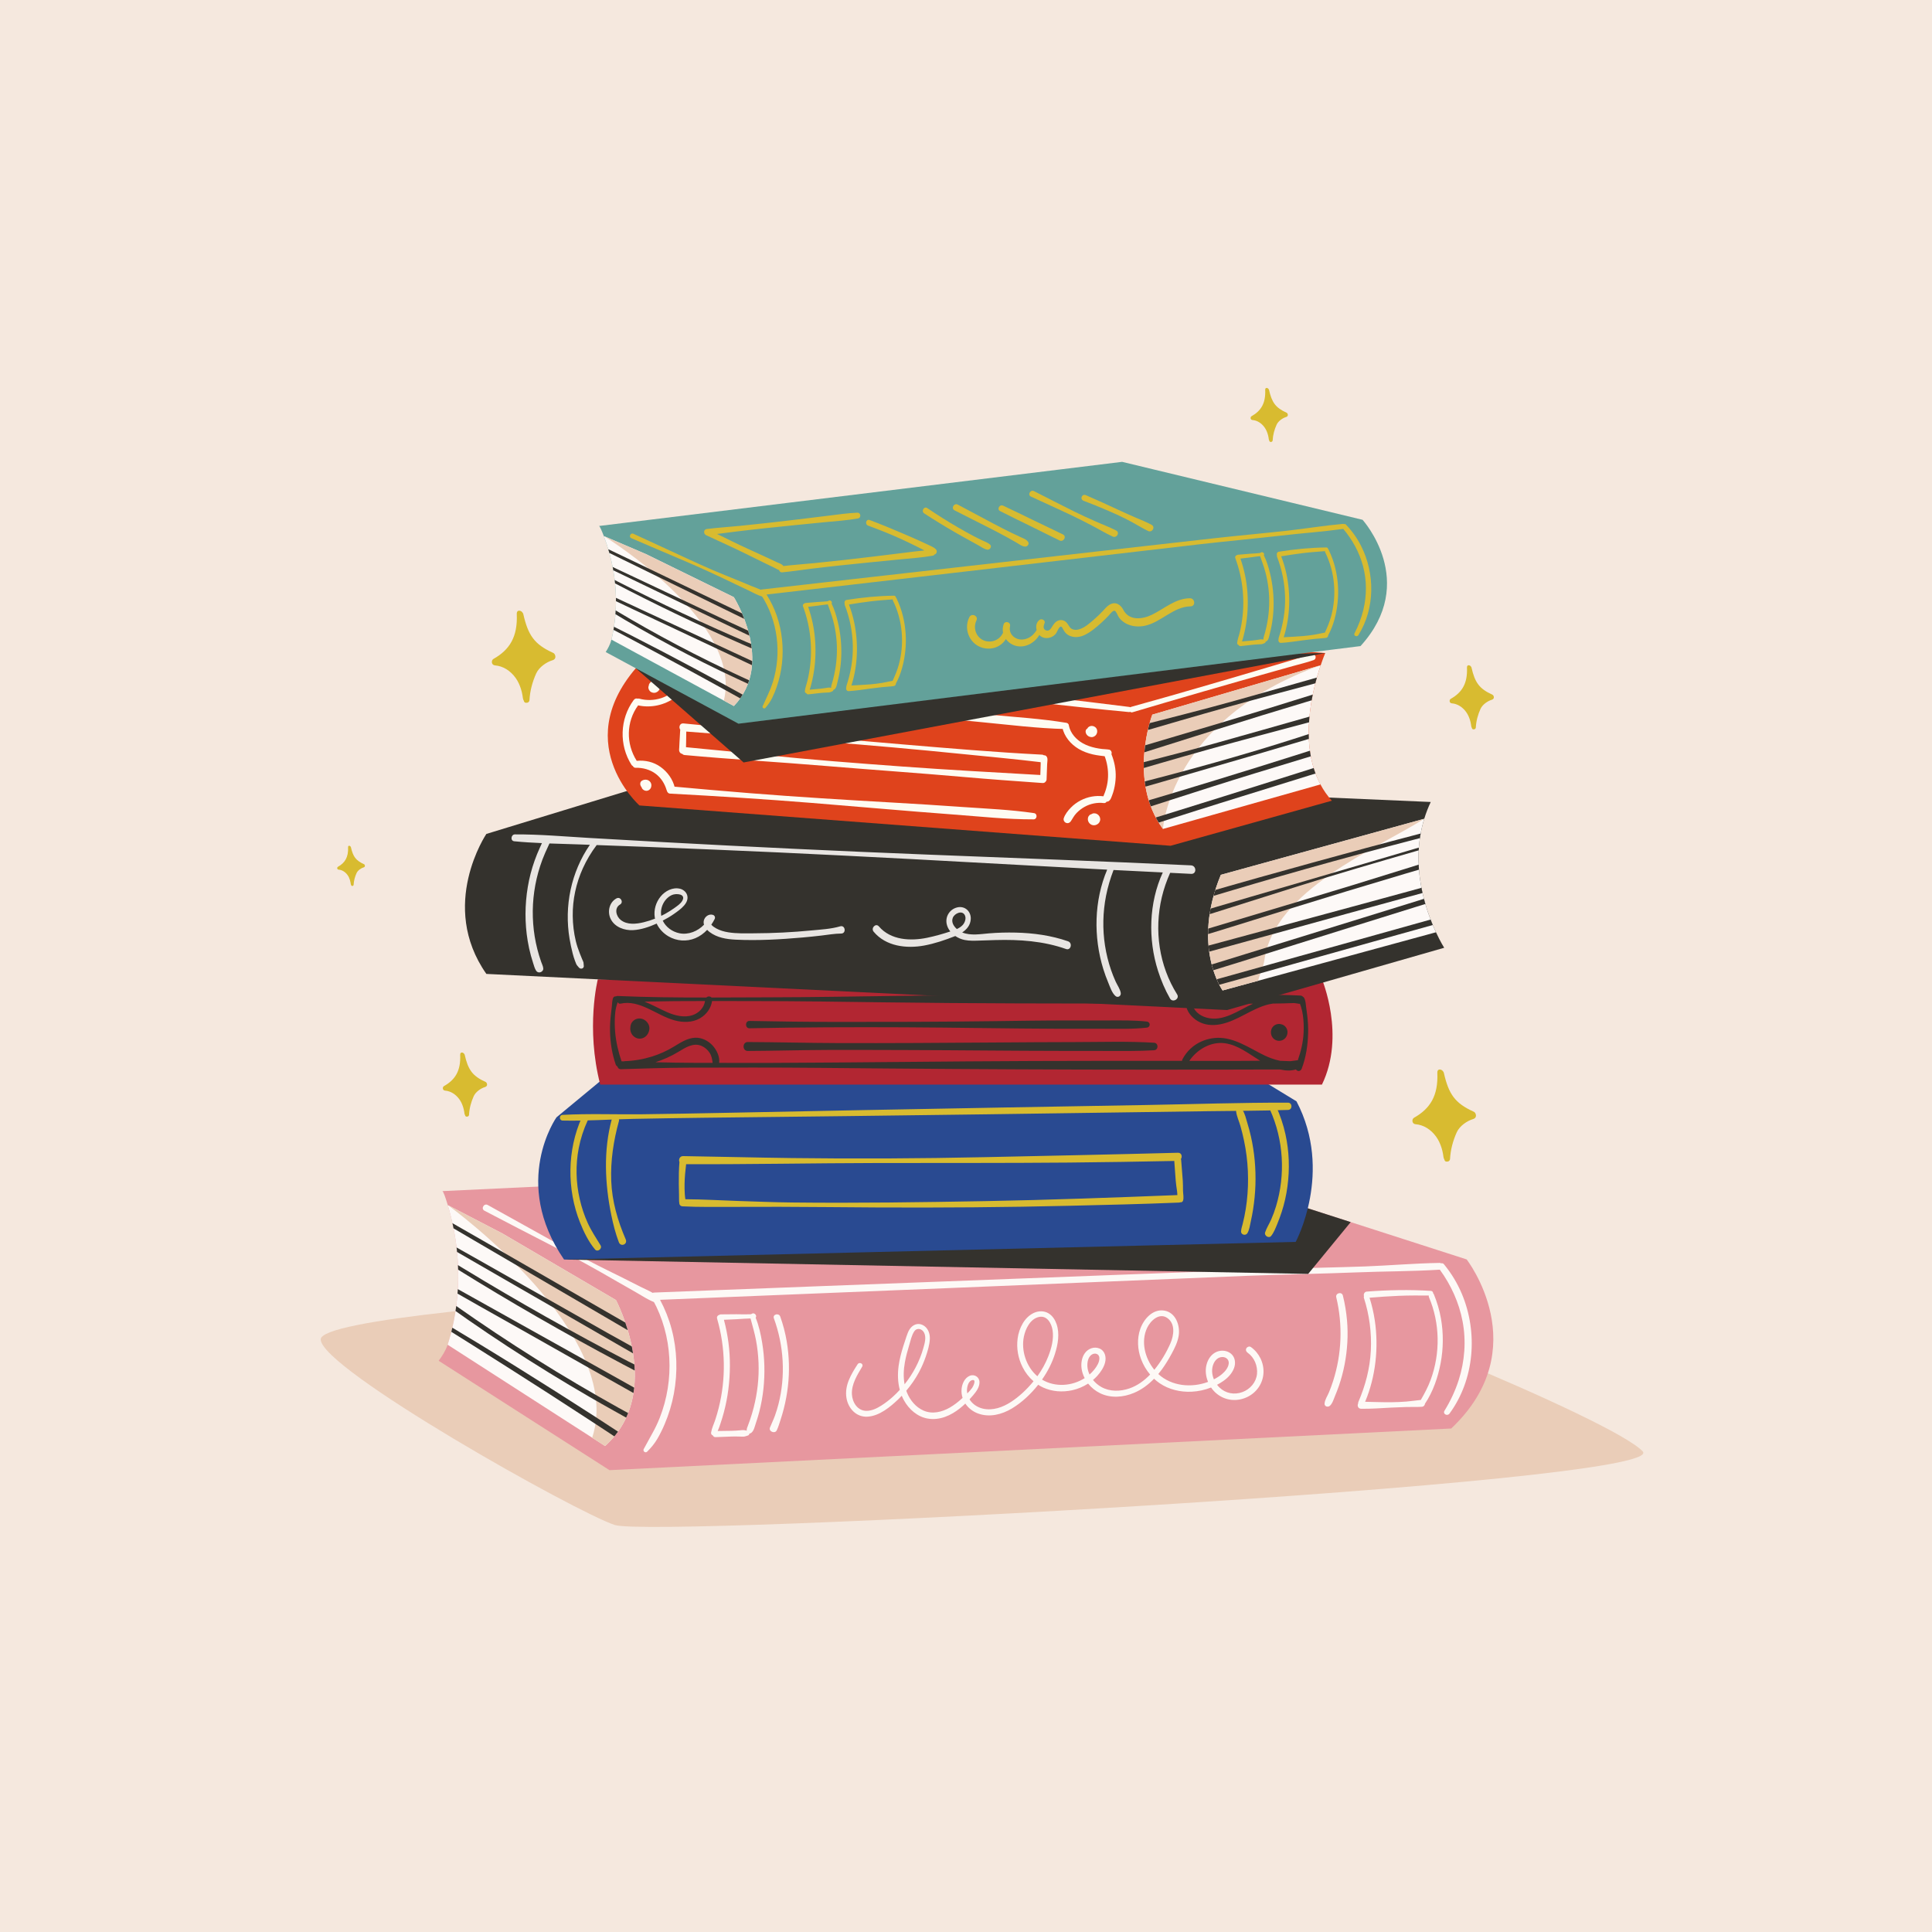 <?xml version="1.0" encoding="utf-8"?>
<!-- Generator: Adobe Illustrator 27.5.0, SVG Export Plug-In . SVG Version: 6.00 Build 0)  -->
<svg version="1.1" xmlns="http://www.w3.org/2000/svg" xmlns:xlink="http://www.w3.org/1999/xlink" x="0px" y="0px"
	 viewBox="0 0 500 500" style="enable-background:new 0 0 500 500;" xml:space="preserve">
<g id="BACKGROUND">
	<rect style="fill:#F5E8DE;" width="500" height="500"/>
</g>
<g id="OBJECTS">
	<path style="fill:#EACDB8;" d="M82.995,346.623c0.058-9.911,216.34-19.719,235.141-15.871
		c18.801,3.848,99.229,36.56,106.994,44.862c7.765,8.302-255.971,22.382-266.035,19.054
		C149.032,391.339,82.951,354.239,82.995,346.623z"/>
	<g>
		<g>
			<path style="fill:#E7979F;" d="M375.573,369.697l-217.842,10.778l-44.205-28.309c0.818-1.083,1.802-2.587,2.321-4.156
				c2.167-6.665,4.886-19.908,0.033-36.147c-0.531-1.769-1.15-3.582-1.393-3.604l183.154-8.677l11.043,3.548l46.98,15.111
				l23.899,7.694C379.563,325.934,397.504,348.96,375.573,369.697z"/>
			<path style="fill:#FDF9F7;" d="M156.59,374.225l-3.334-2.149l-4.268-2.742l-33.143-21.322c2.169-6.669,4.891-19.916,0.03-36.146
				c0,0,0.01,0.01,0.03,0.02l14.111,7.332l29.39,17.233C159.406,336.451,172.087,360.335,156.59,374.225z"/>
			<path style="fill:#EACDB8;" d="M156.59,374.225l-3.334-2.149c8.728-26.504-36.075-59.265-37.351-60.189l14.111,7.332
				l29.39,17.233C159.406,336.451,172.087,360.335,156.59,374.225z"/>
			<g>
				<defs>
					<path id="SVGID_1_" d="M156.59,374.225l-40.746-26.213c2.169-6.669,4.891-19.916,0.03-36.146l43.531,24.585
						C159.406,336.451,172.087,360.335,156.59,374.225z"/>
				</defs>
				<clipPath id="SVGID_00000000910817291245014840000010174462256440022205_">
					<use xlink:href="#SVGID_1_"  style="overflow:visible;"/>
				</clipPath>
				<g style="clip-path:url(#SVGID_00000000910817291245014840000010174462256440022205_);">
					<path style="fill:#34322D;" d="M165.526,367.491c-1.73-1.179-3.6-2.125-5.428-3.143c-1.792-0.998-3.578-2.008-5.357-3.03
						c-3.626-2.083-7.23-4.204-10.802-6.379c-7.076-4.308-14.037-8.806-20.873-13.486c-3.873-2.652-7.714-5.348-11.512-8.106
						c-0.584-0.424-1.129,0.553-0.554,0.976c6.705,4.938,13.546,9.685,20.518,14.238c6.937,4.53,13.995,8.875,21.164,13.027
						c2.014,1.167,4.04,2.314,6.073,3.447c2.067,1.152,4.112,2.38,6.302,3.281C165.614,368.546,166.042,367.843,165.526,367.491z"/>
					<path style="fill:#34322D;" d="M171.314,363.162c-7.541-4.262-15.11-8.473-22.668-12.704
						c-7.522-4.211-15.053-8.404-22.581-12.603c-4.275-2.385-8.535-4.803-12.856-7.104c-0.494-0.263-0.914,0.471-0.43,0.758
						c7.45,4.414,15.046,8.591,22.58,12.859c7.5,4.248,15.005,8.489,22.511,12.726c3.527,1.991,7.055,3.982,10.588,5.965
						c0.039,0.06,0.088,0.114,0.158,0.156c0.666,0.392,1.347,0.769,2.05,1.089C171.421,364.646,172.063,363.585,171.314,363.162z"/>
					<path style="fill:#34322D;" d="M167.87,355.324c-1.485-1.258-3.427-2.038-5.146-2.933c-1.825-0.95-3.645-1.908-5.462-2.873
						c-3.597-1.911-7.179-3.853-10.744-5.823c-7.13-3.941-14.194-8.001-21.189-12.176c-3.947-2.356-7.877-4.742-11.783-7.165
						c-0.511-0.317-0.968,0.491-0.461,0.812c6.885,4.358,13.843,8.598,20.873,12.717c7.029,4.118,14.126,8.12,21.288,12.003
						c1.985,1.076,3.975,2.144,5.971,3.202c1.033,0.548,2.064,1.102,3.107,1.63c1.015,0.514,2.004,1.082,3.114,1.362
						C167.846,356.183,168.225,355.625,167.87,355.324z"/>
					<path style="fill:#34322D;" d="M168.371,351.312c-3.613-2.251-7.412-4.24-11.115-6.338c-3.711-2.102-7.422-4.204-11.133-6.306
						c-7.386-4.183-14.764-8.379-22.158-12.549c-4.188-2.362-8.377-4.724-12.565-7.086c-0.488-0.275-0.917,0.476-0.43,0.758
						c7.385,4.269,14.772,8.535,22.165,12.79c7.357,4.234,14.714,8.468,22.071,12.702c2.066,1.189,4.132,2.378,6.197,3.566
						c1.459,0.84,2.916,1.693,4.386,2.522c0.024,0.077,0.079,0.144,0.176,0.185c0.611,0.259,1.181,0.572,1.763,0.891
						C168.464,352.852,169.084,351.756,168.371,351.312z"/>
					<path style="fill:#34322D;" d="M169.429,346.868c-0.772-0.741-1.722-1.207-2.645-1.737c-0.943-0.541-1.885-1.082-2.828-1.623
						c-1.849-1.061-3.696-2.126-5.544-3.189c-3.768-2.168-7.537-4.336-11.305-6.503c-7.464-4.294-14.925-8.594-22.388-12.891
						c-4.238-2.44-8.485-4.867-12.732-7.291c-0.53-0.303-0.996,0.515-0.469,0.826c7.457,4.391,14.928,8.757,22.402,13.12
						c7.437,4.342,14.873,8.686,22.308,13.032l6.28,3.67c1.047,0.612,2.092,1.225,3.139,1.838c1.052,0.616,2.072,1.335,3.248,1.681
						C169.423,347.957,169.824,347.247,169.429,346.868z"/>
					<path style="fill:#34322D;" d="M164.226,373.446c-1.593-1.251-3.347-2.316-5.036-3.432c-1.71-1.13-3.428-2.249-5.151-3.36
						c-3.376-2.177-6.759-4.342-10.151-6.494c-6.853-4.347-13.74-8.642-20.676-12.855c-3.923-2.383-7.871-4.723-11.824-7.054
						c-0.489-0.288-0.896,0.475-0.418,0.773c13.715,8.548,27.376,17.188,40.902,26.032c1.922,1.257,3.839,2.52,5.765,3.772
						c1.915,1.244,3.796,2.606,5.798,3.706C164.083,374.89,164.843,373.931,164.226,373.446z"/>
				</g>
			</g>
			<path style="fill:#FDF9F6;" d="M378.343,334.885c-1.173-2.798-2.737-5.372-4.664-7.714c-0.19-0.232-0.451-0.278-0.702-0.226
				c-0.119-0.063-0.254-0.106-0.424-0.104c-6.419,0.1-12.824,0.666-19.24,0.91c-6.414,0.245-19.344,0.489-25.758,0.734
				c-12.827,0.489-25.656,0.958-38.483,1.447c-25.524,0.973-51.048,1.945-76.573,2.917c-14.398,0.549-28.797,1.104-43.195,1.662
				c-1.105,0.043-1.217,1.566-0.358,1.878c5.134,9.252,5.661,20.741,1.79,30.549c-0.552,1.4-1.21,2.762-1.947,4.074
				c-0.745,1.328-1.458,2.665-2.193,3.998c-0.305,0.554,0.435,1.136,0.891,0.678c1.008-1.01,1.881-2.044,2.608-3.278
				c0.707-1.2,1.325-2.458,1.873-3.738c1.106-2.583,1.931-5.276,2.438-8.041c1.011-5.516,0.851-11.27-0.595-16.695
				c-0.698-2.62-1.713-5.154-2.99-7.547c25.154-1.01,50.306-2.038,75.459-3.065c25.524-1.042,51.047-2.105,76.571-3.147
				c7.199-0.294,20.915-0.587,28.114-0.881c7.195-0.294,14.414-0.249,21.598-0.705c0.02-0.001,0.034-0.012,0.053-0.014
				c2.916,3.986,4.984,8.551,5.903,13.412c0.955,5.053,0.555,10.286-1.011,15.174c-0.894,2.789-2.145,5.442-3.678,7.936
				c-0.513,0.835,0.743,1.49,1.297,0.736C381.61,357.011,382.53,344.872,378.343,334.885z"/>
			<path style="fill:#FDF9F6;" d="M372.92,341.255c-0.375-2.159-1.002-4.251-1.831-6.278c-0.048-0.117-0.115-0.201-0.191-0.264
				c0.005-0.297-0.187-0.605-0.573-0.63c-5.503-0.356-11.096-0.241-16.59,0.179c-0.659,0.05-0.903,0.72-0.735,1.189
				c-0.055,0.127-0.079,0.275-0.022,0.45c1.415,4.386,2.018,8.989,1.793,13.592c-0.227,4.658-1.396,9.059-3.226,13.333
				c-0.059,0.137-0.071,0.269-0.062,0.396c-0.277,0.535-0.033,1.354,0.759,1.366c2.616,0.04,5.245-0.167,7.858-0.302
				c1.287-0.067,2.575-0.119,3.864-0.154c1.328-0.036,2.658,0.03,3.984-0.053c0.516-0.032,0.788-0.414,0.844-0.817
				c2.088-3.102,3.357-6.856,4.046-10.505C373.554,348.967,373.581,345.055,372.92,341.255z M370.259,357.09
				c-0.673,1.83-1.583,3.531-2.555,5.213c-1.25,0.117-2.488,0.324-3.74,0.421c-1.285,0.099-2.575,0.156-3.864,0.171
				c-2.272,0.027-4.539-0.078-6.808-0.112c2.753-6.541,3.535-14.06,2.507-21.037c-0.295-2-0.757-3.969-1.362-5.897
				c2.525-0.214,5.056-0.385,7.588-0.493c2.586-0.11,5.162-0.089,7.747-0.08c-0.023,0.134-0.022,0.276,0.041,0.427
				C372.675,342.447,372.783,350.225,370.259,357.09z"/>
			<path style="fill:#FDF9F6;" d="M323.705,348.596c-0.376-0.264-0.952-0.024-1.151,0.346c-0.239,0.443-0.032,0.887,0.346,1.151
				c1.723,1.208,2.618,3.419,2.41,5.49c-0.216,2.149-1.764,3.949-3.767,4.685c-2.1,0.771-4.353,0.363-5.97-1.209
				c-0.214-0.208-0.411-0.438-0.596-0.679c0.57-0.3,1.124-0.63,1.649-1.001c1.19-0.841,2.232-1.941,2.747-3.326
				c0.48-1.29,0.302-2.831-0.818-3.743c-1.027-0.836-2.49-0.966-3.694-0.458c-1.393,0.588-2.277,1.948-2.627,3.379
				c-0.359,1.469-0.166,3.012,0.413,4.4c-4.279,1.601-9.439,1.144-12.88-2.036c0.316-0.383,0.625-0.772,0.917-1.174
				c0.941-1.294,1.769-2.665,2.531-4.072c0.784-1.448,1.544-2.972,1.819-4.61c0.444-2.644-0.727-6.081-3.73-6.559
				c-2.993-0.477-5.318,2.201-6.21,4.767c-0.866,2.492-0.706,5.308,0.202,7.765c0.546,1.474,1.345,2.836,2.354,4.022
				c-1.513,1.571-3.299,2.882-5.379,3.594c-2.353,0.806-5.028,0.869-7.245-0.371c-0.813-0.455-1.554-1.084-2.158-1.822
				c0.39-0.331,0.764-0.679,1.105-1.058c0.888-0.986,1.701-2.175,2.026-3.476c0.348-1.392-0.022-3.005-1.452-3.608
				c-1.376-0.58-2.925,0.014-3.774,1.183c-0.832,1.145-1.048,2.669-0.856,4.047c0.12,0.858,0.406,1.675,0.798,2.439
				c-3.303,2.092-7.65,2.412-11.038,0.378c1.426-2.034,2.577-4.251,3.332-6.626c0.783-2.463,1.295-5.263,0.419-7.774
				c-0.384-1.1-1.035-2.118-2.046-2.736c-1.156-0.707-2.584-0.688-3.794-0.139c-2.501,1.134-3.871,4.018-4.223,6.614
				c-0.346,2.556,0.127,5.159,1.288,7.458c0.69,1.368,1.655,2.622,2.822,3.632c-0.025,0.031-0.048,0.064-0.073,0.095
				c-1.657,1.997-3.586,3.851-5.77,5.264c-2.131,1.379-4.68,2.303-7.234,1.731c-1.451-0.325-2.738-1.192-3.482-2.412
				c0.318-0.342,0.629-0.69,0.93-1.049c0.809-0.964,1.659-2.066,1.645-3.394c-0.014-1.356-1.348-2.177-2.581-1.625
				c-1.285,0.575-1.923,2.049-2.05,3.376c-0.078,0.809,0.023,1.588,0.258,2.314c-0.075,0.069-0.152,0.139-0.226,0.207
				c-0.946,0.868-1.964,1.659-3.079,2.3c-2.063,1.186-4.554,1.773-6.817,0.777c-2.007-0.884-3.478-2.692-4.288-4.698
				c-0.059-0.147-0.104-0.297-0.156-0.446c1.257-1.487,2.373-3.095,3.293-4.806c0.7-1.303,1.284-2.665,1.762-4.065
				c0.49-1.433,0.956-2.969,1.034-4.489c0.074-1.44-0.485-2.974-1.849-3.642c-1.313-0.643-2.625-0.051-3.383,1.109
				c-0.358,0.548-0.578,1.179-0.79,1.794c-0.298,0.862-0.583,1.729-0.854,2.599c-0.52,1.669-0.971,3.367-1.204,5.102
				c-0.281,2.087-0.228,4.186,0.307,6.181c-0.575,0.623-1.168,1.228-1.8,1.793c-0.918,0.82-1.895,1.585-2.935,2.246
				c-1.153,0.734-2.475,1.39-3.872,1.394c-2.314,0.007-3.665-2.159-3.784-4.266c-0.147-2.603,1.369-5.014,2.654-7.159
				c0.445-0.744-0.714-1.348-1.177-0.634c-1.677,2.584-3.41,5.464-2.898,8.675c0.44,2.755,2.556,5.084,5.503,4.89
				c3.077-0.203,5.836-2.513,7.977-4.551c0.291-0.277,0.561-0.577,0.84-0.868c0.161,0.388,0.339,0.772,0.545,1.148
				c1.296,2.362,3.506,4.326,6.225,4.773c3.079,0.507,5.97-0.807,8.329-2.698c0.471-0.377,0.918-0.78,1.353-1.193
				c0.766,1.152,1.916,2.06,3.263,2.559c2.962,1.097,6.176,0.284,8.798-1.293c2.599-1.564,4.917-3.762,6.796-6.133
				c0.403,0.26,0.818,0.501,1.254,0.7c2.36,1.079,5.022,1.269,7.544,0.718c1.454-0.318,2.863-0.909,4.125-1.723
				c0.843,1.063,1.932,1.938,3.151,2.52c2.755,1.314,5.987,1.041,8.741-0.123c1.988-0.84,3.695-2.125,5.172-3.653
				c0.448,0.416,0.922,0.805,1.431,1.154c2.397,1.646,5.407,2.343,8.291,2.204c1.715-0.083,3.426-0.455,5.033-1.086
				c0.423,0.614,0.925,1.17,1.503,1.632c2.215,1.773,5.107,2.061,7.681,0.911c2.529-1.13,4.237-3.54,4.379-6.311
				C327.129,352.69,325.85,350.1,323.705,348.596z M234.184,352.56c0.267-1.495,0.667-2.962,1.11-4.413
				c0.355-1.165,0.617-2.548,1.307-3.574c0.72-1.069,2.053-0.713,2.577,0.365c0.591,1.219,0.119,2.747-0.225,3.969
				c-0.96,3.402-2.637,6.586-4.845,9.345C233.756,356.384,233.848,354.446,234.184,352.56z M251.634,357.169
				c1.154-0.246,0.222,1.644-0.032,1.999c-0.366,0.511-0.804,0.993-1.265,1.453c-0.037-0.203-0.076-0.405-0.085-0.619
				C250.212,359.09,250.537,357.402,251.634,357.169z M264.983,345.896c0.419-2.024,1.629-4.524,3.83-5.052
				c2.161-0.519,3.317,1.634,3.595,3.426c0.351,2.265-0.295,4.661-1.112,6.759c-0.712,1.827-1.678,3.553-2.824,5.146
				C265.605,353.736,264.227,349.547,264.983,345.896z M282.468,350.623c0.863-0.629,2.056-0.276,2.056,0.877
				c0,1.056-0.653,2.098-1.287,2.9c-0.379,0.48-0.805,0.92-1.263,1.323c-0.305-0.648-0.51-1.339-0.555-2.06
				C281.354,352.615,281.556,351.288,282.468,350.623z M296.878,343.637c0.866-1.823,3.12-4.004,5.217-2.541
				c2.156,1.504,1.699,4.518,0.796,6.581c-1.054,2.409-2.481,4.784-4.151,6.824C296.308,351.543,295.197,347.177,296.878,343.637z
				 M314.05,352.963c0.408-0.96,1.191-1.754,2.285-1.768c0.944-0.012,1.74,0.638,1.664,1.63c-0.084,1.1-0.944,2.116-1.753,2.795
				c-0.625,0.525-1.348,0.971-2.091,1.349C313.62,355.695,313.502,354.251,314.05,352.963z"/>
			<path style="fill:#FDF9F6;" d="M170.13,335.352c-1.325-0.974-2.952-1.615-4.417-2.357c-1.416-0.717-2.83-1.436-4.247-2.15
				c-2.909-1.465-5.857-2.856-8.739-4.375c-5.683-2.994-11.274-6.159-16.889-9.278c-3.209-1.782-6.409-3.579-9.626-5.345
				c-0.96-0.526-1.816,0.969-0.843,1.48c5.763,3.029,11.554,6.007,17.341,8.991c5.79,2.986,11.472,6.133,17.105,9.405
				c1.587,0.922,3.187,1.821,4.782,2.728c1.573,0.894,3.14,1.97,4.843,2.594c0.43,0.158,0.923-0.157,1.082-0.546
				C170.706,336.044,170.506,335.629,170.13,335.352z"/>
			<g>
				<path style="fill:#FDF9F6;" d="M197.245,347.482c-0.357-2.171-0.84-4.4-1.677-6.445c0.079-0.123,0.128-0.261,0.125-0.401
					c-0.013-0.505-0.675-0.982-1.13-0.619c-0.207,0.165-0.723,0.111-0.971,0.12c-0.336,0.012-0.67,0.019-1.007,0.013
					c-0.672-0.012-1.343-0.022-2.015-0.026c-1.343-0.007-2.684,0.008-4.027,0.034c-0.146,0.003-0.26,0.05-0.358,0.112
					c-0.407,0.103-0.749,0.471-0.599,0.99c2.173,7.525,2.32,15.557,0.402,23.152c-0.261,1.034-0.559,2.059-0.894,3.072
					c-0.354,1.07-0.882,2.124-1.06,3.237c-0.065,0.404,0.154,0.671,0.438,0.754c0.108,0.262,0.344,0.466,0.713,0.455
					c1.393-0.04,2.784-0.103,4.177-0.16c0.697-0.029,1.394-0.005,2.091,0.011c0.32,0.007,0.646,0.036,0.965,0.02
					c0.394-0.019,0.739-0.181,1.114-0.283c0.263-0.072,0.398-0.29,0.422-0.521c0.11-0.003,0.221-0.027,0.325-0.084
					c0.815-0.445,1.061-1.808,1.345-2.632c0.32-0.931,0.607-1.873,0.855-2.826c0.514-1.978,0.88-3.994,1.097-6.026
					C198,355.451,197.895,351.431,197.245,347.482z M195.066,364.226c-0.27,1.06-0.581,2.111-0.931,3.148
					c-0.175,0.517-0.359,1.032-0.557,1.54c-0.178,0.457-0.374,0.876-0.332,1.347c-0.286-0.076-0.568-0.159-0.873-0.159
					c-0.319-0.001-0.644,0.047-0.963,0.071c-0.695,0.053-1.39,0.113-2.087,0.121c-1.195,0.013-2.388,0.028-3.583,0.051
					c0.298-0.634,0.509-1.319,0.732-1.974c0.319-0.94,0.606-1.891,0.861-2.851c0.52-1.955,0.909-3.945,1.164-5.952
					c0.509-4.009,0.552-8.073,0.028-12.083c-0.261-2-0.656-3.978-1.173-5.926c1.084-0.04,2.168-0.08,3.252-0.143
					c0.671-0.039,1.341-0.084,2.011-0.132c0.308-0.022,0.614-0.033,0.922-0.039c0.169-0.003,0.456-0.034,0.704-0.02
					c0.491,1.861,1.046,3.693,1.405,5.588c0.369,1.946,0.584,3.92,0.663,5.898C196.463,356.582,196.023,360.476,195.066,364.226z"/>
				<path style="fill:#FDF9F6;" d="M203.606,347.165c-0.367-2.188-0.935-4.339-1.676-6.43c-0.367-1.035-2.031-0.597-1.655,0.434
					c2.594,7.106,3.059,14.898,1.189,22.238c-0.261,1.022-0.576,2.03-0.931,3.023c-0.37,1.036-0.876,2.004-1.272,3.028
					c-0.389,1.005,1.289,1.691,1.759,0.716c0.425-0.883,0.699-1.86,1.007-2.789c0.309-0.932,0.576-1.875,0.82-2.826
					c0.486-1.899,0.837-3.826,1.064-5.773C204.361,354.93,204.249,350.993,203.606,347.165z"/>
			</g>
			<path style="fill:#FDF9F6;" d="M348.61,341.741c-0.189-2.172-0.546-4.328-1.072-6.444c-0.276-1.111-1.983-0.659-1.716,0.45
				c1.718,7.126,1.426,14.678-0.815,21.657c-0.319,0.995-0.674,1.98-1.076,2.944c-0.38,0.913-1.086,1.927-1.138,2.921
				c-0.039,0.747,0.87,0.975,1.359,0.563c0.672-0.566,0.985-1.69,1.32-2.485c0.382-0.908,0.737-1.827,1.056-2.759
				c0.61-1.784,1.095-3.611,1.452-5.462C348.7,349.388,348.939,345.536,348.61,341.741z"/>
		</g>
		<polygon style="fill:#34322D;" points="349.56,316.277 338.553,329.69 145.981,325.967 308.685,303.13 		"/>
		<g>
			<path style="fill:#294A91;" d="M145.976,325.965l189.35-4.565c0,0,9.791-18.119,0.208-36.374l-18.296-11.142l-156.87,1.747
				l-16.352,13.538C144.016,289.169,132.175,305.901,145.976,325.965z"/>
			<path style="fill:#D8BB30;" d="M306.161,308.164c-0.017-0.888,0.01-1.762-0.06-2.65c-0.14-1.77-0.279-3.541-0.419-5.311
				c-0.007-0.087-0.032-0.168-0.055-0.249c0.404-0.629,0.177-1.646-0.771-1.621c-16.709,0.444-33.42,0.784-50.131,1.142
				c-16.618,0.356-33.231,0.439-49.851,0.229c-9.361-0.118-18.718-0.361-28.078-0.505c-0.897-0.014-1.223,0.905-0.955,1.53
				c-0.155,1.884-0.184,3.771-0.166,5.661c0.009,0.939,0.032,1.878,0.055,2.817c0.012,0.485,0.005,0.97,0.012,1.455
				c0.003,0.209,0.014,0.401,0.05,0.579c-0.027,0.458,0.248,0.929,0.851,0.96c4.215,0.217,8.443,0.133,12.662,0.143
				c4.131,0.01,8.261-0.028,12.391-0.02c8.393,0.015,16.786,0.125,25.18,0.166c16.694,0.081,33.381-0.039,50.071-0.439
				c9.396-0.225,18.797-0.429,28.188-0.826c0.12-0.005,0.22-0.041,0.318-0.078c0.283,0.052,0.596-0.073,0.704-0.386
				C306.428,309.97,306.176,308.989,306.161,308.164z M255.003,310.849c-16.7,0.301-33.393,0.543-50.095,0.354
				c-4.678-0.053-9.35-0.245-14.026-0.397c-4.502-0.146-9.007-0.425-13.511-0.442c-0.059-0.433-0.117-0.866-0.146-1.303
				c-0.059-0.905-0.074-1.807-0.058-2.713c0.031-1.69,0.196-3.375,0.401-5.053c16.428,0.055,32.857-0.276,49.286-0.307
				c16.611-0.031,33.222,0.028,49.833-0.117c9.073-0.079,18.145-0.238,27.216-0.416c0.124,1.696,0.249,3.391,0.373,5.087
				c0.066,0.898,0.21,1.766,0.339,2.656c0.05,0.341,0.064,0.715,0.086,1.09C288.136,309.932,271.58,310.55,255.003,310.849z"/>
			<path style="fill:#D8BB30;" d="M333.317,285.368c-12.236-0.032-24.487,0.394-36.721,0.608l-36.721,0.642
				c-24.356,0.426-48.71,0.913-73.065,1.4c-6.869,0.137-13.738,0.268-20.609,0.351c-6.861,0.083-13.761-0.21-20.611,0.166
				c-0.935,0.051-0.914,1.446,0.023,1.468c6.115,0.143,12.243-0.321,18.358-0.44c6.12-0.119,12.24-0.22,18.361-0.291l36.724-0.424
				c24.358-0.281,48.714-0.642,73.071-0.984c6.87-0.096,13.74-0.193,20.61-0.289c6.867-0.096,13.745-0.089,20.609-0.324
				C334.547,287.209,334.519,285.371,333.317,285.368z"/>
			<path style="fill:#D8BB30;" d="M332.674,293.547c-0.55-2.5-1.376-4.927-2.43-7.26c-0.481-1.064-2.056-0.16-1.577,0.896
				c3.534,7.798,4.043,16.85,1.562,25.029c-0.353,1.164-0.769,2.305-1.257,3.418c-0.487,1.11-1.19,2.176-1.565,3.326
				c-0.276,0.849,0.984,1.631,1.569,0.9c0.712-0.889,1.136-2.024,1.57-3.07c0.426-1.027,0.808-2.069,1.152-3.126
				c0.698-2.141,1.19-4.343,1.49-6.574C333.795,302.574,333.654,297.998,332.674,293.547z"/>
			<path style="fill:#D8BB30;" d="M323.737,294.103c-0.263-1.165-0.573-2.321-0.922-3.463c-0.342-1.117-0.63-2.488-1.305-3.455
				c-0.431-0.618-1.716-0.52-1.607,0.424c0.147,1.275,0.749,2.526,1.106,3.76c0.367,1.267,0.676,2.549,0.947,3.84
				c0.543,2.582,0.875,5.201,0.991,7.838c0.116,2.635,0.024,5.279-0.279,7.899c-0.151,1.311-0.366,2.615-0.629,3.908
				c-0.132,0.646-0.279,1.288-0.442,1.928c-0.161,0.633-0.389,1.256-0.409,1.913c-0.026,0.895,1.216,1.179,1.647,0.435
				c0.518-0.894,0.659-2.072,0.88-3.07c0.223-1.006,0.417-2.017,0.578-3.035c0.334-2.116,0.543-4.252,0.611-6.392
				C325.038,302.44,324.662,298.194,323.737,294.103z"/>
			<path style="fill:#D8BB30;" d="M155.422,322.284c-1.172-1.907-2.386-3.724-3.318-5.771c-0.904-1.986-1.589-4.072-2.075-6.199
				c-0.987-4.314-1.09-8.817-0.254-13.165c0.475-2.469,1.26-4.858,2.307-7.143c0.457-0.998-1.039-1.858-1.495-0.849
				c-3.822,8.461-3.913,18.637-0.472,27.237c0.973,2.433,2.186,4.954,3.884,6.972C154.657,324.149,155.95,323.142,155.422,322.284z"
				/>
			<path style="fill:#D8BB30;" d="M161.935,320.75c-2.087-4.836-3.549-9.863-3.751-15.154c-0.199-5.202,0.607-10.442,1.989-15.448
				c0.327-1.184-1.524-1.673-1.846-0.484c-2.19,8.075-1.786,16.708-0.114,24.846c0.487,2.371,1.081,4.701,1.938,6.966
				C160.644,322.784,162.495,322.047,161.935,320.75z"/>
		</g>
		<g>
			<path style="fill:#B22632;" d="M155.34,280.691c-3.807-14.78-0.624-27.253-0.624-27.253h187.404c0,0,6.157,14.584,0,27.253
				H155.34z"/>
			<g>
				<path style="fill:#34322D;" d="M338.315,262.794c-0.093-0.785-0.215-1.565-0.314-2.349c-0.091-0.717-0.133-1.643-0.531-2.251
					c-0.078-0.119-0.182-0.199-0.293-0.256c-0.145-0.156-0.346-0.268-0.617-0.282c-5.763-0.31-11.553-0.18-17.322-0.184
					c-5.774-0.004-11.548-0.013-17.322-0.011c-11.43,0.005-22.86,0.001-34.29,0.033c-11.548,0.032-23.096,0.074-34.644,0.232
					c-11.429,0.156-22.859,0.362-34.29,0.383c-4.846,0.009-9.697,0.041-14.548,0.049c-0.322-0.365-0.971-0.368-1.352-0.001
					c-7.667,0.004-15.335-0.063-22.986-0.397c-0.161-0.007-0.288,0.04-0.399,0.107c-0.305-0.057-0.64,0.082-0.779,0.504
					c-0.218,0.664-0.216,1.406-0.286,2.099c-0.069,0.691-0.162,1.378-0.244,2.068c-0.174,1.468-0.251,2.953-0.22,4.432
					c0.061,2.886,0.527,5.784,1.462,8.504c0.088,0.256,0.252,0.42,0.442,0.512c0.1,0.403,0.395,0.739,0.906,0.723
					c5.713-0.177,11.416-0.368,17.132-0.394c5.71-0.027,11.421-0.025,17.132-0.03c11.422-0.01,22.842,0.142,34.263,0.236
					c22.726,0.187,45.45,0.307,68.177,0.304c6.41-0.001,12.82,0.005,19.229-0.011c3.147-0.008,6.293-0.016,9.44-0.024
					c1.756-0.005,3.515,0.01,5.273-0.003c1.357,0.308,2.785,0.391,4.044-0.02c0.329,0.53,1.19,0.628,1.51-0.213
					c1.11-2.92,1.567-6.039,1.653-9.168C338.585,265.854,338.495,264.315,338.315,262.794z M317.116,259.718
					c2.389-0.002,4.782,0.016,7.175,0.026c-0.02,0.009-0.042,0.016-0.062,0.026c-3.7,1.705-7.691,4.766-11.963,3.593
					c-0.922-0.253-1.797-0.704-2.498-1.383c-0.665-0.644-1.021-1.414-1.365-2.259C311.308,259.719,314.212,259.72,317.116,259.718z
					 M182.458,259.066c-0.242,1.747-1.614,3.108-3.193,3.644c-2.164,0.735-4.538,0.138-6.574-0.744
					c-1.957-0.848-3.891-1.964-5.89-2.753C172.017,259.092,177.237,259.062,182.458,259.066z M179.919,275.065
					c-3.437-0.016-6.87-0.077-10.303-0.158c2.046-0.648,4.026-1.534,5.905-2.666c1.816-1.095,3.901-2.497,6.055-1.557
					c0.862,0.376,1.627,1.051,2.13,1.868c0.497,0.808,0.602,1.618,0.725,2.517C182.927,275.064,181.423,275.072,179.919,275.065z
					 M318.72,274.563c-3.644-0.009-7.288-0.009-10.931-0.01c2.047-3.011,5.65-5.063,9.236-4.559
					c3.406,0.479,6.172,2.727,9.095,4.526C323.65,274.535,321.18,274.569,318.72,274.563z M337.372,267.258
					c-0.117,2.451-0.694,4.859-1.511,7.163c-0.06-0.006-0.114-0.024-0.18-0.017c-0.601,0.066-1.172,0.164-1.747,0.231
					c-0.876-0.036-1.751-0.08-2.629-0.096c-0.793-0.154-1.576-0.394-2.329-0.667c-2.184-0.791-4.174-2.044-6.248-3.09
					c-1.925-0.971-3.953-1.863-6.096-2.118c-1.955-0.232-3.888,0.069-5.699,0.864c-2.087,0.917-3.828,2.53-4.909,4.602
					c-0.076,0.146-0.101,0.286-0.103,0.419c-1.444,0-2.888-0.004-4.332-0.004c-11.421-0.002-22.842,0.001-34.263,0.04
					c-22.726,0.078-45.451,0.406-68.177,0.494c-4.346,0.017-8.691,0-13.037-0.01c0.217-1.609-0.653-3.358-1.682-4.484
					c-1.145-1.252-2.803-2.077-4.481-2.022c-2.028,0.066-3.778,1.227-5.474,2.26c-1.815,1.106-3.736,1.99-5.754,2.613
					c-2.3,0.709-4.679,1.12-7.077,1.192c-0.084,0.003-0.151,0.028-0.22,0.052c-0.19-0.006-0.38-0.01-0.57-0.016
					c-0.845-2.491-1.449-5.059-1.662-7.696c-0.108-1.345-0.126-2.695-0.04-4.042c0.047-0.739,0.119-1.46,0.289-2.18
					c0.105-0.444,0.263-0.88,0.389-1.321c0.028-0.001,0.056-0.001,0.085-0.003c0.122,0.23,0.357,0.394,0.673,0.322
					c5.015-1.134,9.395,3.097,14.014,4.331c2.14,0.572,4.532,0.608,6.515-0.522c1.666-0.95,2.874-2.545,3.17-4.49
					c3.389,0.006,6.778,0.016,10.164,0.015c11.432-0.003,22.86,0.165,34.29,0.323c22.977,0.318,45.955,0.31,68.934,0.321
					c3.094,0.001,6.188-0.002,9.282-0.003c-0.014,0.061-0.03,0.122-0.026,0.189c0.116,1.874,1.536,3.457,3.04,4.352
					c1.777,1.058,3.828,1.201,5.813,0.828c4.506-0.845,8.145-4.117,12.596-5.175c0.346-0.082,0.699-0.128,1.05-0.189
					c1.812-0.018,3.622-0.062,5.43-0.135c0.43,0.052,0.862,0.097,1.287,0.178c0.099,0.019,0.189,0.012,0.273-0.004
					c0.096,0.274,0.201,0.549,0.284,0.813c0.217,0.69,0.37,1.393,0.474,2.111C337.397,264.202,337.445,265.731,337.372,267.258z"/>
				<path style="fill:#34322D;" d="M166.823,263.974c-0.749-0.476-1.727-0.528-2.502-0.092c-0.409,0.23-0.789,0.622-0.981,1.066
					c-0.139,0.321-0.206,0.645-0.203,0.969c-0.102,0.825,0.204,1.703,0.814,2.24c0.381,0.336,0.804,0.563,1.303,0.63
					c0.49,0.065,0.952-0.028,1.395-0.256c0.829-0.426,1.345-1.341,1.413-2.28C168.129,265.317,167.567,264.447,166.823,263.974z"/>
				<path style="fill:#34322D;" d="M333.126,266.548c-0.148-0.517-0.47-0.946-0.915-1.224c-0.227-0.141-0.475-0.225-0.731-0.263
					c-0.021-0.007-0.038-0.023-0.061-0.027c-0.479-0.088-0.924-0.023-1.364,0.193c-0.377,0.184-0.723,0.532-0.913,0.917
					c-0.418,0.848-0.26,1.937,0.402,2.607c0.681,0.69,1.741,0.796,2.567,0.332C332.953,268.61,333.399,267.505,333.126,266.548z"/>
				<path style="fill:#34322D;" d="M296.809,264.382c-3.337-0.375-6.681-0.294-10.034-0.294H276.74
					c-6.69,0-13.379,0.102-20.069,0.191c-13.379,0.177-26.757,0.203-40.137,0.191c-7.526-0.007-15.053-0.1-22.577-0.255
					c-1.18-0.024-1.18,1.927,0,1.903c13.376-0.275,26.759-0.313,40.137-0.254c13.38,0.059,26.758,0.336,40.138,0.38
					c3.716,0.012,7.433,0,11.149,0c3.812,0,7.635,0.132,11.428-0.294C297.778,265.841,297.779,264.491,296.809,264.382z"/>
				<path style="fill:#34322D;" d="M298.659,269.857c-6.857-0.414-13.771-0.174-20.639-0.169c-6.787,0.006-13.573,0.056-20.36,0.106
					c-13.665,0.101-27.333,0.196-40.998,0.15c-7.718-0.026-15.432-0.236-23.149-0.269c-1.432-0.006-1.433,2.317,0,2.311
					c6.88-0.03,13.758-0.238,20.639-0.261c6.787-0.023,13.573,0.008,20.36,0.025c13.666,0.035,27.332,0.21,40.998,0.221
					c3.812,0.003,7.623,0.006,11.435,0.009c3.907,0.003,7.812,0.059,11.714-0.176C299.865,271.733,299.866,269.93,298.659,269.857z"
					/>
			</g>
		</g>
		<g>
			<g>
				<path style="fill:#34322D;" d="M373.756,245.282l-56.188,16.117l-191.699-9.352c-12.458-17.775,0-36.224,0-36.224l54.121-16.537
					l190.284,8.268c-0.685,1.448-1.238,2.896-1.68,4.344c-3.681,11.96,0.298,23.501,3.04,29.371
					C372.805,243.801,373.756,245.282,373.756,245.282z"/>
				<path style="fill:#FDF9F7;" d="M371.633,241.269l-46.007,12.546l-9.219,2.509c0,0-8.147-11.319-0.453-29.923l38.534-10.612
					l14.105-3.891C364.912,223.859,368.892,235.4,371.633,241.269z"/>
				<path style="fill:#EACDB8;" d="M368.593,211.899c-12.193,7.727-38.895,18.444-41.375,36.622c-0.245,1.8-1.238,3.482-1.592,5.295
					l-9.219,2.509c0,0-8.147-11.319-0.453-29.923L368.593,211.899z"/>
				<g>
					<defs>
						<path id="SVGID_00000117667154467749555230000009509169161354123948_" d="M371.633,241.269l-55.226,15.056
							c0,0-8.145-11.323-0.452-29.927l52.638-14.5C364.912,223.859,368.892,235.4,371.633,241.269z"/>
					</defs>
					<clipPath id="SVGID_00000128480787998694185320000005810265453083625888_">
						<use xlink:href="#SVGID_00000117667154467749555230000009509169161354123948_"  style="overflow:visible;"/>
					</clipPath>
					<g style="clip-path:url(#SVGID_00000128480787998694185320000005810265453083625888_);">
						<path style="fill:#34322D;" d="M381.211,212.128c-0.284,0.014-0.565,0.049-0.847,0.08c-0.206,0.023-0.351,0.119-0.444,0.245
							c-8.81,2.404-17.666,4.643-26.48,7.035c-9.188,2.494-18.37,5.009-27.536,7.587c-5.174,1.456-10.341,2.935-15.502,4.436
							c-0.855,0.249-0.501,1.594,0.35,1.337c9.115-2.753,18.248-5.451,27.415-8.028c9.166-2.577,18.355-5.069,27.571-7.462
							c5.201-1.351,10.404-2.724,15.64-3.935C382.098,213.257,381.964,212.091,381.211,212.128z"/>
						<path style="fill:#34322D;" d="M382.797,214.691l-1.327,0.273c-0.091,0.019-0.155,0.069-0.205,0.13
							c-1.997,0.561-3.974,1.264-5.952,1.852c-2.453,0.73-4.905,1.463-7.361,2.183c-4.955,1.452-9.908,2.913-14.86,4.377
							c-9.901,2.927-19.82,5.793-29.732,8.68c-5.614,1.635-11.218,3.302-16.817,4.986c-0.869,0.261-0.505,1.636,0.357,1.362
							c9.846-3.13,19.697-6.243,29.554-9.337c9.853-3.093,19.774-5.972,29.695-8.839c2.809-0.812,5.622-1.611,8.438-2.399
							c1.364-0.382,2.728-0.762,4.096-1.13c1.448-0.389,2.945-0.704,4.364-1.188C383.644,215.438,383.42,214.562,382.797,214.691z"
							/>
						<path style="fill:#34322D;" d="M379.604,219.461c-0.172,0.116-0.258,0.288-0.286,0.467
							c-9.716,3.081-19.438,6.135-29.184,9.123c-10.013,3.07-20.051,6.054-30.083,9.06c-5.676,1.701-11.354,3.396-17.02,5.128
							c-0.86,0.263-0.508,1.616,0.355,1.354c10.068-3.057,20.108-6.206,30.155-9.328c10.001-3.108,20.026-6.149,30.065-9.13
							c5.679-1.686,11.368-3.336,17.055-4.996c0.301-0.088,0.622-0.411,0.582-0.755
							C381.152,219.602,380.368,218.945,379.604,219.461z"/>
						<path style="fill:#34322D;" d="M379.706,226.556c-2.511,0.483-4.984,1.318-7.448,2.001c-2.477,0.688-4.956,1.369-7.436,2.047
							c-4.915,1.344-9.831,2.683-14.75,4.014c-9.881,2.674-19.763,5.349-29.644,8.023c-5.583,1.511-11.166,3.022-16.75,4.533
							c-1,0.27-0.59,1.829,0.408,1.554c9.869-2.719,19.739-5.439,29.609-8.158c9.87-2.719,19.736-5.449,29.613-8.142
							c2.79-0.761,5.58-1.524,8.373-2.274c2.777-0.746,5.656-1.345,8.363-2.312C380.847,227.555,380.553,226.393,379.706,226.556z"
							/>
						<path style="fill:#34322D;" d="M383.356,228.091c-0.468-0.163-0.891-0.181-1.384-0.201c-0.395-0.016-0.535,0.356-0.428,0.651
							c-9.614,3.023-19.237,6.015-28.867,8.987c-10.111,3.12-20.221,6.244-30.33,9.374c-5.713,1.769-11.446,3.498-17.116,5.401
							c-0.81,0.272-0.496,1.534,0.34,1.295c10.169-2.909,20.237-6.208,30.334-9.356c10.104-3.15,20.195-6.337,30.305-9.467
							c5.714-1.769,11.426-3.539,17.145-5.292C384.07,229.264,384.03,228.326,383.356,228.091z"/>
						<path style="fill:#34322D;" d="M376.319,236.278c-8.86,2.485-17.723,4.962-26.587,7.433
							c-8.908,2.484-17.821,4.951-26.723,7.458c-5.004,1.41-10.024,2.772-15.005,4.262c-0.856,0.256-0.516,1.571,0.353,1.345
							c8.904-2.313,17.747-4.882,26.605-7.362c8.906-2.493,17.811-4.987,26.717-7.48c5.007-1.402,10.016-2.792,15.025-4.186
							C377.648,237.486,377.261,236.014,376.319,236.278z"/>
					</g>
				</g>
			</g>
			<path style="fill:#E8E5E2;" d="M308.214,223.952c-22.76-1.046-45.529-1.9-68.297-2.79c-22.779-0.89-45.551-1.986-68.312-3.223
				c-6.393-0.347-12.784-0.709-19.175-1.084c-6.372-0.374-12.783-0.948-19.169-0.917c-1.032,0.005-1.242,1.677-0.174,1.783
				c2.379,0.235,4.77,0.371,7.164,0.476c-0.208,0.413-0.379,0.844-0.54,1.193c-0.501,1.085-0.949,2.197-1.35,3.323
				c-0.79,2.215-1.381,4.501-1.768,6.821c-0.772,4.618-0.797,9.339-0.03,13.959c0.215,1.293,0.494,2.576,0.838,3.84
				c0.172,0.632,0.36,1.26,0.564,1.883c0.213,0.648,0.396,1.396,0.764,1.972c0.64,1.003,2.131,0.256,1.83-0.748
				c0.005-0.001,0.009-0.001,0.013-0.002c-0.092-0.521-0.349-1.029-0.525-1.529c-0.192-0.546-0.371-1.096-0.538-1.65
				c-0.322-1.07-0.598-2.154-0.826-3.248c-0.456-2.185-0.714-4.404-0.786-6.635c-0.143-4.479,0.503-8.954,1.884-13.216
				c0.38-1.172,0.814-2.327,1.311-3.455c0.264-0.6,0.535-1.199,0.818-1.79c0.102-0.214,0.203-0.421,0.288-0.63
				c2.678,0.098,5.358,0.163,8.029,0.26c0.81,0.029,1.62,0.06,2.43,0.089c-4.865,7.06-6.676,15.878-5.255,24.322
				c0.214,1.27,0.486,2.541,0.805,3.789c0.165,0.644,0.359,1.28,0.593,1.902c0.102,0.272,0.206,0.544,0.319,0.812
				c0.174,0.413,0.418,0.561,0.669,0.904c0.452,0.617,1.467,0.297,1.285-0.523c-0.054-0.244-0.008-0.503-0.064-0.748
				c-0.063-0.275-0.222-0.545-0.331-0.805c-0.21-0.502-0.413-1.008-0.612-1.514c-0.413-1.052-0.782-2.11-1.046-3.21
				c-0.512-2.132-0.771-4.31-0.798-6.502c-0.052-4.241,0.862-8.458,2.606-12.323c0.967-2.142,2.177-4.163,3.592-6.039
				c4.351,0.155,8.702,0.306,13.052,0.478c11.385,0.45,22.769,0.907,34.15,1.437c22.782,1.063,45.553,2.303,68.324,3.565
				c5.528,0.306,11.058,0.599,16.587,0.886c-3.404,8.052-3.57,17.392-1.008,25.704c0.373,1.21,0.812,2.397,1.3,3.564
				c0.462,1.106,0.929,2.606,1.839,3.42c0.634,0.568,1.514,0.012,1.381-0.792c-0.168-1.014-0.889-1.993-1.313-2.924
				c-0.442-0.971-0.836-1.962-1.185-2.971c-0.713-2.062-1.235-4.184-1.572-6.339c-0.667-4.27-0.565-8.67,0.268-12.909
				c0.446-2.271,1.119-4.501,1.939-6.666c4.248,0.219,8.496,0.425,12.745,0.635c-3.612,7.873-3.857,17.25-1.239,25.451
				c0.793,2.482,1.809,4.902,3.105,7.164c0.683,1.191,2.574,0.106,1.848-1.049c-4.687-7.457-5.984-16.592-3.97-25.137
				c0.513-2.173,1.255-4.292,2.162-6.333c1.818,0.089,3.636,0.185,5.455,0.272C309.753,226.223,309.668,224.019,308.214,223.952z"/>
			<g>
				<path style="fill:#E8E5E2;" d="M217.442,239.733c-2.372,0.698-4.974,0.826-7.429,1.063c-2.474,0.239-4.954,0.421-7.437,0.544
					c-2.483,0.124-4.969,0.19-7.455,0.199c-2.201,0.008-4.474,0.094-6.655-0.261c-1.069-0.174-2.116-0.463-3.07-0.986
					c-0.464-0.254-0.97-0.57-1.307-0.992c0.317-0.464,0.606-0.951,0.861-1.456c0.222-0.439,0.007-0.94-0.465-1.082
					c-1.041-0.312-2.078,0.447-2.331,1.463c-0.094,0.377-0.061,0.742,0.043,1.088c-1.623,1.692-4.044,2.68-6.351,2.213
					c-1.902-0.385-3.556-1.623-4.327-3.272c0.975-0.5,1.923-1.053,2.822-1.678c0.936-0.651,1.932-1.352,2.686-2.214
					c0.665-0.76,1.125-1.716,0.797-2.734c-0.266-0.825-1.03-1.436-1.857-1.628c-1.886-0.439-3.821,0.571-4.999,2.013
					c-1.228,1.502-1.81,3.481-1.516,5.405c0.017,0.11,0.049,0.216,0.072,0.325c-0.949,0.377-1.924,0.69-2.924,0.933
					c-1.936,0.47-4.273,0.74-5.953-0.588c-1.204-0.952-1.748-3.068-0.185-3.99c1.022-0.604,0.119-2.157-0.92-1.593
					c-1.901,1.032-2.42,3.515-1.469,5.376c1.064,2.081,3.54,2.952,5.753,2.838c2.094-0.109,4.182-0.83,6.117-1.699
					c0.636,1.383,1.758,2.548,3.064,3.311c2.105,1.23,4.679,1.417,6.932,0.478c1.194-0.498,2.212-1.252,3.072-2.165
					c0.198,0.208,0.412,0.396,0.626,0.56c1.922,1.465,4.363,1.862,6.719,1.978c5.766,0.285,11.629-0.059,17.373-0.562
					c1.622-0.142,3.241-0.31,4.858-0.5c1.695-0.199,3.404-0.508,5.11-0.519C219.085,241.591,218.769,239.342,217.442,239.733z
					 M171.23,234.91c0.374-1.394,1.319-2.683,2.658-3.28c1.072-0.479,3.701-0.33,2.7,1.466c-0.448,0.804-1.342,1.385-2.072,1.908
					c-0.766,0.549-1.564,1.053-2.388,1.509c-0.327,0.181-0.66,0.345-0.994,0.509C171.017,236.351,171.034,235.641,171.23,234.91z"/>
				<path style="fill:#E8E5E2;" d="M276.402,243.605c-4.357-1.513-8.954-2.144-13.552-2.249c-2.291-0.052-4.586,0.006-6.87,0.193
					c-2.251,0.185-4.704,0.651-6.88-0.2c-0.026-0.01-0.053-0.027-0.079-0.037c1.201-0.794,2.132-1.892,2.211-3.474
					c0.099-1.997-1.561-3.482-3.523-2.998c-1.908,0.471-3.082,2.304-2.72,4.223c0.142,0.752,0.489,1.418,0.952,1.998
					c-1.957,0.641-3.96,1.21-5.971,1.628c-4.316,0.896-9.441,0.655-12.517-2.936c-0.809-0.945-2.137,0.43-1.352,1.372
					c3.168,3.795,8.473,4.427,13.063,3.581c2.706-0.499,5.381-1.406,7.938-2.412c0.04-0.016,0.081-0.036,0.121-0.052
					c0.736,0.498,1.573,0.852,2.415,1.022c1.314,0.265,2.627,0.195,3.956,0.153c1.35-0.043,2.7-0.093,4.05-0.131
					c6.166-0.172,12.391,0.249,18.248,2.321C277.142,246.047,277.653,244.04,276.402,243.605z M246.592,237.504
					c0.466-1.151,2.506-2.062,3.146-0.564c0.347,0.812-0.035,1.843-0.599,2.459c-0.416,0.454-0.945,0.775-1.505,1.034
					C246.767,239.669,246.148,238.602,246.592,237.504z"/>
			</g>
		</g>
		<g>
			<g>
				<path style="fill:#DF431C;" d="M344.684,207.223l-41.74,11.662L165.487,208.45c0,0-19.013-16.891,0.873-37.506l67.518-10.535
					l77.124,6.08l31.968,2.52c0,0-0.509,1.183-1.172,3.161c-0.099,0.287-0.199,0.586-0.298,0.895
					c-2.111,6.566-5.195,19.842,0.232,29.945C342.517,204.492,343.49,205.907,344.684,207.223z"/>
				<path style="fill:#FDF9F7;" d="M341.734,203.009l-40.763,11.522c-9.217-12.601-2.753-29.581-2.753-29.581l43.577-12.783
					C339.696,178.352,336.046,192.421,341.734,203.009z"/>
				<path style="fill:#EACDB8;" d="M341.795,172.167c-39.138,14.008-40.824,42.364-40.824,42.364
					c-9.217-12.601-2.753-29.581-2.753-29.581L341.795,172.167z"/>
			</g>
			<path style="fill:#FEFCF2;" d="M175.032,177.955c-0.124,0.171-0.196,0.365-0.314,0.525c-0.11,0.15-0.256,0.276-0.393,0.401
				c-0.328,0.3-0.681,0.551-1.059,0.785c-0.695,0.429-1.439,0.79-2.22,1.035c-1.82,0.571-3.763,0.618-5.601,0.109
				c-0.164-0.046-0.308-0.034-0.441,0c-0.323-0.111-0.714-0.037-1.011,0.365c-3.61,4.88-3.813,11.664-0.558,16.776
				c0.094,0.148,0.214,0.236,0.342,0.299c0.14,0.268,0.392,0.47,0.747,0.458c1.831-0.06,3.77,0.475,5.218,1.591
				c1.378,1.062,2.26,2.483,2.766,4.145c0.415,1.363,2.445,0.829,2.137-0.561c-0.481-2.173-1.908-4.127-3.7-5.408
				c-1.803-1.289-3.986-1.79-6.162-1.571c-2.811-4.424-2.74-10.097,0.361-14.355c3.312,0.735,6.871-0.056,9.602-2.06
				c0.358-0.263,0.7-0.549,1.06-0.808c0.391-0.281,0.915-0.472,1.056-1.011C177.187,177.439,175.702,177.033,175.032,177.955z"/>
			<path style="fill:#FEFCF2;" d="M287.634,195.165c0.024-0.064,0.054-0.125,0.062-0.2c0.046-0.408-0.203-0.868-0.636-0.954
				c-0.58-0.115-1.186-0.107-1.775-0.17c-0.602-0.064-1.2-0.162-1.792-0.291c-1.138-0.247-2.248-0.615-3.265-1.189
				c-1.732-0.98-3.145-2.539-3.595-4.51c-0.252-1.104-1.936-0.654-1.696,0.445c0.511,2.347,2.155,4.286,4.186,5.504
				c1.115,0.668,2.368,1.126,3.63,1.424c0.632,0.149,1.272,0.254,1.916,0.337c0.392,0.051,0.808,0.114,1.221,0.152
				c0.654,1.737,0.943,3.558,0.864,5.413c-0.039,0.923-0.181,1.832-0.417,2.726c-0.112,0.425-0.245,0.846-0.398,1.258
				c-0.123,0.329-0.276,0.638-0.372,0.965c-2.03-0.243-4.06,0.117-5.884,1.063c-0.931,0.482-1.805,1.115-2.536,1.867
				c-0.743,0.764-1.528,1.741-1.852,2.772c-0.148,0.472,0.153,1.005,0.596,1.177c0.484,0.189,0.965,0.002,1.249-0.427
				c0.485-0.731,0.832-1.45,1.444-2.087c0.611-0.635,1.294-1.176,2.063-1.607c1.54-0.863,3.289-1.212,5.041-1
				c0.322,0.039,0.554-0.126,0.698-0.359c0.239,0.003,0.482-0.068,0.676-0.235c0.417-0.36,0.585-0.936,0.774-1.438
				c0.189-0.5,0.347-1.011,0.475-1.53c0.254-1.026,0.398-2.089,0.434-3.146C288.816,199.072,288.397,197.06,287.634,195.165z"/>
			<path style="fill:#FEFCF2;" d="M275.945,187.061c-6.467-1.067-13.035-1.473-19.557-2.069c-6.479-0.592-12.962-1.14-19.449-1.648
				c-13.018-1.019-26.044-2.096-39.037-3.392c-7.303-0.729-14.597-1.52-21.891-2.33c-1.178-0.131-1.358,1.798-0.176,1.887
				c13.028,0.979,26.038,2.079,39.037,3.39c12.995,1.311,25.98,2.745,38.982,3.978c7.294,0.692,14.611,1.635,21.941,1.797
				C276.809,188.697,276.946,187.226,275.945,187.061z"/>
			<path style="fill:#FEFCF2;" d="M267.601,210.434c-6.094-0.905-12.273-1.147-18.412-1.579c-6.099-0.429-12.2-0.816-18.304-1.162
				c-12.25-0.693-24.508-1.444-36.739-2.415c-6.874-0.546-13.742-1.155-20.609-1.782c-1.109-0.101-1.249,1.831-0.137,1.89
				c12.259,0.653,24.503,1.427,36.739,2.413c12.233,0.985,24.458,2.094,36.697,3.002c6.866,0.509,13.756,1.269,20.648,1.248
				C268.438,212.047,268.545,210.574,267.601,210.434z"/>
			<path style="fill:#FEFCF2;" d="M170.648,177.021c-0.035-0.065-0.083-0.122-0.128-0.18c-0.047-0.062-0.09-0.123-0.148-0.175
				c-0.214-0.195-0.484-0.357-0.773-0.406c-0.234-0.039-0.389-0.04-0.623-0.002c-0.038,0.006-0.075,0.015-0.111,0.027
				c-0.098,0.033-0.203,0.072-0.292,0.127c-0.205,0.127-0.339,0.269-0.476,0.464c-0.027,0.038-0.05,0.078-0.07,0.12
				c-0.075,0.161-0.126,0.298-0.131,0.477c0,0.009,0.004,0.018,0.004,0.027c-0.008,0.017-0.021,0.027-0.029,0.046
				c0.003-0.007-0.037,0.079-0.045,0.112c-0.016,0.065-0.025,0.159-0.028,0.226c-0.001,0.017-0.001,0.034-0.001,0.051
				c0.004,0.214,0.051,0.337,0.133,0.529c0.063,0.146,0.165,0.27,0.266,0.392c0.102,0.123,0.242,0.224,0.39,0.287
				c0.233,0.099,0.399,0.154,0.657,0.164c0.112,0.004,0.228-0.017,0.336-0.035c0.044-0.008,0.086-0.019,0.127-0.034
				c0.246-0.09,0.395-0.176,0.596-0.345c0.119-0.1,0.215-0.234,0.298-0.362c0.023-0.035,0.043-0.072,0.059-0.11
				c0.045-0.103,0.097-0.21,0.124-0.321c0.047-0.192,0.052-0.369,0.027-0.561C170.788,177.352,170.741,177.193,170.648,177.021z"/>
			<g>
				<path style="fill:#FEFCF2;" d="M168.543,203.578c0.01-0.076,0.02-0.152,0.029-0.228c-0.005,0.046-0.014,0.092-0.019,0.139
					C168.549,203.518,168.548,203.549,168.543,203.578z"/>
				<path style="fill:#FEFCF2;" d="M168.541,202.903c-0.007-0.036-0.018-0.071-0.031-0.105c-0.035-0.092-0.078-0.221-0.138-0.313
					c-0.142-0.214-0.281-0.356-0.501-0.493c-0.1-0.062-0.22-0.102-0.326-0.142c-0.045-0.017-0.091-0.029-0.139-0.036
					c-0.113-0.018-0.235-0.039-0.352-0.038c-0.12,0.001-0.244,0.021-0.36,0.04c-0.044,0.007-0.088,0.018-0.131,0.032
					c-0.116,0.038-0.23,0.083-0.338,0.139c-0.02,0.01-0.039,0.021-0.058,0.033c-0.074,0.045-0.166,0.113-0.213,0.159
					c-0.048,0.063-0.097,0.127-0.145,0.19c-0.029,0.071-0.058,0.143-0.087,0.214c-0.052,0.167-0.032,0.408,0.005,0.574
					c0.026,0.113,0.076,0.223,0.132,0.324c0.011,0.019,0.023,0.037,0.035,0.054c0.042,0.059,0.089,0.118,0.136,0.175
					c0.003,0.011,0.005,0.023,0.009,0.034c0.034,0.094,0.067,0.191,0.116,0.279c0.019,0.035,0.099,0.131,0.082,0.109
					c0.027,0.036,0.055,0.078,0.087,0.112c0.01,0.01,0.02,0.021,0.031,0.03c0.078,0.07,0.165,0.134,0.251,0.193
					c0.022,0.015,0.046,0.029,0.07,0.04c0.092,0.042,0.188,0.086,0.286,0.114c0.012,0.003,0.024,0.006,0.036,0.008
					c0.086,0.017,0.183,0.028,0.271,0.035c0.012,0.001,0.024,0.001,0.036,0.001c0.067,0,0.185-0.02,0.251-0.031
					c0.005-0.001,0.01-0.001,0.015-0.003c0.012-0.003,0.024-0.006,0.035-0.01c0.085-0.029,0.175-0.065,0.256-0.104
					c0.023-0.011,0.044-0.024,0.065-0.039c0.075-0.053,0.154-0.111,0.224-0.172c0.011-0.009,0.02-0.019,0.03-0.029
					c0.01-0.01,0.018-0.021,0.027-0.032c0.057-0.072,0.118-0.145,0.168-0.222c0.015-0.024,0.027-0.049,0.039-0.074
					c0.035-0.08,0.09-0.196,0.113-0.295c0.013-0.055,0.017-0.113,0.023-0.169c0.013-0.082,0.029-0.165,0.028-0.248
					C168.58,203.128,168.562,203.013,168.541,202.903z"/>
			</g>
			<path style="fill:#FEFCF2;" d="M283.929,188.961c-0.007-0.039-0.015-0.077-0.028-0.114c-0.033-0.096-0.071-0.202-0.126-0.291
				c-0.192-0.311-0.478-0.517-0.823-0.628c-0.036-0.011-0.073-0.02-0.11-0.026c-0.101-0.017-0.208-0.035-0.312-0.033
				c-0.138,0.002-0.285,0.019-0.415,0.068c-0.198,0.074-0.355,0.153-0.51,0.305c-0.088,0.086-0.137,0.192-0.192,0.296
				c-0.041,0.02-0.085,0.035-0.118,0.068c-0.066,0.038-0.117,0.09-0.155,0.155c-0.074,0.081-0.123,0.176-0.148,0.286
				c-0.004,0.011-0.008,0.022-0.01,0.033c-0.016,0.057-0.031,0.172-0.03,0.231c0.001,0.087,0.019,0.176,0.032,0.26
				c0.013,0.085,0.041,0.155,0.074,0.236c0.075,0.185,0.188,0.352,0.333,0.493c0.081,0.079,0.176,0.145,0.266,0.21
				c0.042,0.031,0.087,0.057,0.134,0.079c0.226,0.105,0.407,0.155,0.654,0.175c0.387,0.03,0.748-0.141,1.031-0.39
				c0.115-0.101,0.212-0.232,0.286-0.365c0.05-0.09,0.086-0.19,0.122-0.285c0.017-0.045,0.031-0.091,0.04-0.138
				C283.967,189.358,283.966,189.188,283.929,188.961z"/>
			<path style="fill:#FEFCF2;" d="M284.681,211.64c-0.017-0.057-0.043-0.114-0.065-0.168c-0.025-0.06-0.047-0.123-0.078-0.18
				c-0.062-0.111-0.148-0.216-0.229-0.31c-0.081-0.095-0.202-0.175-0.297-0.245c-0.14-0.102-0.312-0.176-0.48-0.212
				c-0.235-0.05-0.493-0.063-0.726,0.011c-0.153,0.049-0.286,0.121-0.411,0.208c-0.018,0.003-0.035-0.005-0.053-0.001
				c-0.145,0.037-0.199,0.075-0.302,0.155c-0.047,0.036-0.076,0.052-0.109,0.089c-0.08,0.088-0.153,0.184-0.216,0.285
				c-0.131,0.209-0.176,0.453-0.181,0.697c-0.003,0.168,0.015,0.347,0.077,0.504c0.043,0.109,0.085,0.236,0.151,0.339
				c0.068,0.106,0.144,0.209,0.231,0.3c0.086,0.091,0.196,0.166,0.296,0.236c0.099,0.069,0.23,0.111,0.336,0.152
				c0.155,0.059,0.331,0.08,0.495,0.077c0.163-0.004,0.341-0.025,0.497-0.084c0.109-0.042,0.233-0.084,0.336-0.146
				c0.107-0.064,0.205-0.143,0.299-0.224c0.035-0.03,0.066-0.064,0.095-0.101c0.075-0.095,0.162-0.191,0.215-0.302
				c0.106-0.224,0.184-0.458,0.172-0.711C284.729,211.886,284.717,211.759,284.681,211.64z"/>
			<path style="fill:#FEFCF2;" d="M271.073,196.362c-0.039-0.448-0.326-0.896-0.831-0.893c-0.02,0-0.035,0.009-0.055,0.01
				c-0.135-0.094-0.293-0.167-0.498-0.177c-12.071-0.616-24.139-1.646-36.182-2.66c-12.063-1.016-24.115-2.137-36.157-3.375
				c-6.826-0.702-13.651-1.42-20.484-2.048c-0.977-0.09-1.266,1.028-0.807,1.65c-0.008,0.038-0.027,0.073-0.029,0.113
				c-0.058,1.024-0.116,2.049-0.175,3.073c-0.027,0.476-0.05,0.951-0.067,1.427c-0.01,0.276-0.064,0.609-0.003,0.881
				c0.081,0.363,0.381,0.689,0.761,0.733c0.155,0.158,0.357,0.281,0.633,0.307c12.051,1.118,24.134,1.79,36.193,2.801
				c12.015,1.007,24.047,1.825,36.057,2.879c6.786,0.596,13.58,1.084,20.376,1.563c0.374,0.026,0.635-0.131,0.804-0.359
				c0.14-0.144,0.234-0.333,0.246-0.544c0.048-0.896,0.074-1.793,0.099-2.69c0.012-0.44,0.021-0.879,0.048-1.319
				C271.031,197.287,271.112,196.807,271.073,196.362z M233.638,198.385c-12.028-0.876-24.047-1.792-36.044-3.021
				c-6.685-0.685-13.368-1.367-20.059-1.99c0.014-0.42,0.025-0.839,0.031-1.259c0.014-0.93,0.028-1.859,0.042-2.789
				c11.782,0.953,23.581,1.71,35.368,2.604c12.064,0.915,24.126,1.999,36.163,3.218c6.728,0.682,13.467,1.29,20.18,2.107
				c0.004,0.14,0.009,0.281,0.008,0.416c-0.003,0.44-0.024,0.879-0.042,1.319c-0.022,0.527-0.034,1.054-0.05,1.581
				C257.365,199.893,245.495,199.249,233.638,198.385z"/>
			<g>
				<defs>
					<path id="SVGID_00000134956047106485380290000000762055973616217517_" d="M341.734,203.009l-40.763,11.522
						c-9.217-12.601-2.753-29.581-2.753-29.581l43.577-12.783C339.696,178.352,336.046,192.421,341.734,203.009z"/>
				</defs>
				<clipPath id="SVGID_00000019645746001461689600000013177965635086973845_">
					<use xlink:href="#SVGID_00000134956047106485380290000000762055973616217517_"  style="overflow:visible;"/>
				</clipPath>
				<g style="clip-path:url(#SVGID_00000019645746001461689600000013177965635086973845_);">
					<path style="fill:#34322D;" d="M357.509,170.588c-4.292,1.117-8.54,2.431-12.803,3.653c-4.169,1.195-8.344,2.371-12.516,3.555
						c-8.437,2.395-16.883,4.802-25.383,6.963c-4.789,1.217-9.573,2.452-14.355,3.696c-1.089,0.283-0.635,2,0.442,1.687
						c8.428-2.448,16.841-4.94,25.296-7.295c8.452-2.354,16.935-4.594,25.412-6.853c4.771-1.271,9.586-2.424,14.328-3.802
						C358.955,171.895,358.544,170.319,357.509,170.588z"/>
					<path style="fill:#34322D;" d="M352.172,181.669c-4.292,1.117-8.54,2.431-12.803,3.653c-4.169,1.195-8.344,2.371-12.516,3.555
						c-8.437,2.395-16.883,4.802-25.383,6.963c-4.789,1.217-9.573,2.452-14.355,3.696c-1.089,0.283-0.635,2,0.442,1.687
						c8.428-2.448,16.841-4.94,25.296-7.295c8.452-2.354,16.935-4.594,25.412-6.853c4.771-1.271,9.586-2.424,14.328-3.802
						C353.617,182.975,353.207,181.399,352.172,181.669z"/>
					<path style="fill:#34322D;" d="M350.862,176.237c-15.449,4.939-30.944,9.719-46.511,14.274
						c-4.349,1.272-8.689,2.574-13.031,3.87c-1.083,0.323-0.631,2.034,0.445,1.696c15.476-4.862,30.915-9.828,46.46-14.468
						c4.342-1.296,8.686-2.584,13.034-3.858C352.227,177.466,351.819,175.931,350.862,176.237z"/>
					<path style="fill:#34322D;" d="M346.809,187.249c-14.28,4.955-28.813,9.226-43.416,13.114c-4.132,1.1-8.274,2.165-12.415,3.232
						c-0.911,0.235-0.536,1.661,0.37,1.412c7.29-2.005,14.532-4.172,21.796-6.268c7.261-2.096,14.52-4.201,21.76-6.368
						c4.094-1.225,8.19-2.448,12.295-3.637C348.155,188.457,347.735,186.928,346.809,187.249z"/>
					<path style="fill:#34322D;" d="M347.736,191.491c-14.554,4.692-29.153,9.241-43.795,13.65
						c-4.137,1.246-8.311,2.421-12.405,3.802c-0.968,0.326-0.594,1.834,0.406,1.549c3.674-1.044,7.305-2.272,10.943-3.436
						c3.642-1.166,7.284-2.332,10.926-3.498c7.281-2.33,14.602-4.532,21.915-6.758c4.137-1.259,8.271-2.53,12.414-3.768
						C349.124,192.737,348.709,191.177,347.736,191.491z"/>
					<path style="fill:#34322D;" d="M351.953,194.967c-3.977,1.147-7.904,2.502-11.848,3.76c-3.851,1.228-7.709,2.435-11.564,3.651
						c-7.805,2.463-15.615,4.909-23.432,7.333c-2.219,0.688-4.439,1.374-6.658,2.064c-2.166,0.673-4.413,1.256-6.508,2.126
						c-0.731,0.304-0.206,1.389,0.503,1.236c2.009-0.434,3.986-1.174,5.948-1.788c1.929-0.604,3.854-1.218,5.781-1.828
						c3.902-1.234,7.797-2.491,11.706-3.705c7.719-2.398,15.437-4.796,23.155-7.194c4.434-1.378,8.922-2.627,13.32-4.115
						C353.319,196.182,352.946,194.68,351.953,194.967z"/>
				</g>
			</g>
			<path style="fill:#FEFCF2;" d="M339.546,169.337c-1.562,0.349-3.096,0.887-4.629,1.344c-1.496,0.446-2.992,0.891-4.489,1.337
				c-3.036,0.904-6.073,1.807-9.112,2.703c-6.077,1.792-12.157,3.573-18.249,5.312c-3.443,0.983-6.895,1.932-10.34,2.906
				c-0.078,0.022-0.135,0.062-0.194,0.1c-0.069-0.037-0.145-0.068-0.238-0.08c-13.99-1.797-28.016-3.291-42.033-4.858
				c-14.017-1.567-28.033-3.14-42.052-4.691c-3.881-0.429-7.763-0.859-11.644-1.288c-3.967-0.439-7.952-0.921-11.934-1.173
				c-0.867-0.055-1.007,1.201-0.149,1.339c3.49,0.559,7.021,0.915,10.53,1.329c3.513,0.414,7.031,0.791,10.546,1.186
				c6.985,0.785,13.971,1.565,20.957,2.341c14.018,1.558,28.036,3.117,42.054,4.675c7.855,0.873,15.711,1.717,23.579,2.461
				c0.135,0.013,0.245-0.017,0.343-0.063c0.151,0.126,0.353,0.189,0.602,0.116c12.15-3.598,24.315-7.134,36.516-10.558
				c1.679-0.471,3.359-0.942,5.038-1.414c1.76-0.494,3.573-0.906,5.294-1.521C340.874,170.507,340.536,169.116,339.546,169.337z"/>
		</g>
		<polygon style="fill:#34322D;" points="164.538,172.947 192.439,197.323 342.97,169.009 		"/>
		<g>
			<path style="fill:#63A19A;" d="M352.098,167.208l-160.983,20.084l-34.36-18.545c0.547-0.849,1.193-2.019,1.491-3.212
				c1.237-5.064,2.519-15.038-1.981-26.813c-0.492-1.283-1.051-2.593-1.233-2.596l135.371-16.601l8.388,2.019l35.685,8.601
				l18.154,4.38C352.63,134.526,367.215,150.609,352.098,167.208z"/>
			<path style="fill:#FDF9F7;" d="M189.922,182.72l-2.592-1.409l-3.318-1.797l-25.767-13.976c1.239-5.067,2.523-15.044-1.984-26.812
				c0,0,0.008,0.007,0.023,0.013l10.873,4.655l22.756,11.151C189.914,154.545,200.646,171.557,189.922,182.72z"/>
			<path style="fill:#EACDB8;" d="M189.922,182.72l-2.592-1.409c5.003-20.143-30.048-41.957-31.045-42.572l10.873,4.655
				l22.756,11.151C189.914,154.545,200.646,171.557,189.922,182.72z"/>
			<g>
				<defs>
					<path id="SVGID_00000062158645872711711360000005080899038327377314_" d="M189.922,182.72l-31.677-17.182
						c1.239-5.067,2.523-15.044-1.984-26.812l33.653,15.819C189.914,154.545,200.646,171.557,189.922,182.72z"/>
				</defs>
				<clipPath id="SVGID_00000055691604162072159100000017557797774825041845_">
					<use xlink:href="#SVGID_00000062158645872711711360000005080899038327377314_"  style="overflow:visible;"/>
				</clipPath>
				<g style="clip-path:url(#SVGID_00000055691604162072159100000017557797774825041845_);">
					<path style="fill:#34322D;" d="M196.177,177.229c-1.349-0.779-2.788-1.376-4.201-2.03c-1.385-0.641-2.766-1.291-4.142-1.95
						c-2.805-1.344-5.596-2.717-8.367-4.132c-5.488-2.803-10.901-5.752-16.231-8.845c-3.02-1.752-6.019-3.539-8.989-5.374
						c-0.457-0.282-0.807,0.473-0.357,0.755c5.248,3.29,10.585,6.432,16.009,9.422c5.397,2.975,10.873,5.806,16.421,8.488
						c1.559,0.754,3.125,1.492,4.696,2.219c1.597,0.74,3.182,1.537,4.857,2.084C196.3,178.006,196.579,177.461,196.177,177.229z"/>
					<path style="fill:#34322D;" d="M200.229,173.697c-5.83-2.742-11.678-5.446-17.519-8.165
						c-5.813-2.706-11.632-5.398-17.449-8.095c-3.303-1.532-6.597-3.088-9.93-4.555c-0.381-0.168-0.652,0.4-0.277,0.586
						c5.771,2.861,11.637,5.538,17.462,8.285c5.799,2.735,11.601,5.464,17.404,8.19c2.727,1.281,5.454,2.562,8.184,3.837
						c0.032,0.042,0.072,0.08,0.126,0.107c0.515,0.254,1.042,0.496,1.581,0.694C200.391,174.791,200.808,173.969,200.229,173.697z"
						/>
					<path style="fill:#34322D;" d="M197.24,168.074c-1.171-0.851-2.656-1.322-3.98-1.89c-1.406-0.603-2.81-1.213-4.211-1.828
						c-2.774-1.218-5.539-2.459-8.292-3.723c-5.507-2.528-10.972-5.147-16.393-7.855c-3.059-1.529-6.106-3.08-9.138-4.661
						c-0.397-0.207-0.691,0.418-0.297,0.628c5.349,2.851,10.745,5.609,16.188,8.274c5.442,2.665,10.929,5.239,16.456,7.722
						c1.532,0.688,3.068,1.37,4.606,2.044c0.797,0.349,1.592,0.703,2.395,1.037c0.782,0.325,1.547,0.692,2.385,0.838
						C197.27,168.712,197.52,168.277,197.24,168.074z"/>
					<path style="fill:#34322D;" d="M197.389,165.07c-2.805-1.469-5.733-2.734-8.596-4.084c-2.869-1.353-5.738-2.706-8.608-4.06
						c-5.71-2.693-11.416-5.396-17.132-8.078c-3.238-1.52-6.476-3.039-9.714-4.559c-0.377-0.177-0.654,0.404-0.277,0.586
						c5.715,2.756,11.431,5.511,17.151,8.257c5.692,2.732,11.384,5.464,17.076,8.197c1.598,0.767,3.196,1.534,4.795,2.301
						c1.129,0.542,2.257,1.094,3.393,1.627c0.022,0.055,0.067,0.102,0.141,0.128c0.467,0.158,0.908,0.359,1.357,0.563
						C197.544,166.207,197.942,165.36,197.389,165.07z"/>
					<path style="fill:#34322D;" d="M197.927,161.715c-0.614-0.507-1.344-0.8-2.058-1.142c-0.729-0.349-1.458-0.698-2.188-1.047
						c-1.43-0.685-2.859-1.372-4.289-2.058c-2.915-1.399-5.831-2.798-8.747-4.196c-5.775-2.771-11.548-5.546-17.321-8.319
						c-3.279-1.575-6.564-3.139-9.849-4.702c-0.41-0.195-0.711,0.437-0.302,0.639c5.775,2.844,11.559,5.667,17.344,8.489
						c5.757,2.808,11.514,5.618,17.27,8.428l4.862,2.374c0.81,0.396,1.62,0.793,2.43,1.189c0.814,0.399,1.611,0.875,2.502,1.067
						C197.983,162.523,198.241,161.975,197.927,161.715z"/>
					<path style="fill:#34322D;" d="M195.542,181.718c-1.251-0.839-2.611-1.532-3.926-2.266c-1.331-0.743-2.667-1.478-4.007-2.207
						c-2.625-1.428-5.255-2.846-7.89-4.253c-5.324-2.844-10.671-5.648-16.05-8.388c-3.042-1.549-6.1-3.066-9.162-4.576
						c-0.379-0.187-0.638,0.402-0.267,0.597c10.647,5.579,21.26,11.23,31.783,17.039c1.495,0.826,2.988,1.656,4.485,2.478
						c1.489,0.817,2.96,1.723,4.506,2.427C195.516,182.797,196.027,182.044,195.542,181.718z"/>
				</g>
			</g>
			<path style="fill:#D8BB30;" d="M352.221,141.233c-1.025-2.011-2.328-3.832-3.888-5.463c-0.154-0.161-0.35-0.181-0.533-0.129
				c-0.092-0.04-0.195-0.065-0.32-0.053c-4.755,0.43-9.475,1.205-14.221,1.743c-4.744,0.537-14.321,1.436-19.065,1.974
				c-9.487,1.075-18.977,2.134-28.464,3.209c-18.878,2.138-37.757,4.276-56.635,6.414c-10.65,1.206-21.298,2.417-31.947,3.63
				c-0.817,0.093-0.816,1.23-0.161,1.413c4.322,6.578,5.35,15.07,3.023,22.56c-0.332,1.069-0.744,2.116-1.218,3.13
				c-0.479,1.026-0.934,2.058-1.405,3.087c-0.196,0.428,0.385,0.818,0.698,0.454c0.692-0.805,1.282-1.62,1.753-2.576
				c0.458-0.93,0.846-1.897,1.182-2.877c0.677-1.978,1.14-4.021,1.362-6.1c0.444-4.147,0.006-8.406-1.368-12.35
				c-0.663-1.905-1.557-3.728-2.636-5.432c18.601-2.145,37.201-4.304,55.801-6.461c18.874-2.19,37.747-4.395,56.621-6.584
				c5.324-0.617,15.481-1.596,20.804-2.214c5.321-0.617,10.678-0.985,15.981-1.721c0.015-0.002,0.024-0.01,0.039-0.013
				c2.384,2.795,4.172,6.066,5.123,9.62c0.988,3.695,0.983,7.598,0.092,11.311c-0.508,2.118-1.289,4.156-2.288,6.09
				c-0.334,0.648,0.634,1.064,1.003,0.474C355.872,157.464,355.881,148.408,352.221,141.233z"/>
			<path style="fill:#D8BB30;" d="M233.711,159.572c-0.398-1.652-0.979-3.238-1.707-4.761c-0.042-0.088-0.096-0.149-0.156-0.193
				c-0.013-0.23-0.172-0.458-0.46-0.455c-4.101,0.044-8.243,0.457-12.295,1.101c-0.486,0.077-0.63,0.611-0.479,0.964
				c-0.034,0.102-0.043,0.217,0.008,0.35c1.293,3.319,1.996,6.853,2.085,10.435c0.09,3.625-0.533,7.105-1.653,10.525
				c-0.036,0.11-0.038,0.213-0.024,0.31c-0.176,0.431,0.051,1.052,0.639,1.016c1.943-0.121,3.881-0.433,5.812-0.69
				c0.951-0.126,1.904-0.242,2.857-0.344c0.983-0.105,1.973-0.131,2.952-0.272c0.381-0.055,0.562-0.367,0.581-0.682
				c1.377-2.526,2.109-5.51,2.418-8.38C234.608,165.516,234.411,162.48,233.711,159.572z M232.615,172.005
				c-0.398,1.458-0.978,2.829-1.605,4.19c-0.92,0.163-1.827,0.395-2.751,0.543c-0.948,0.152-1.901,0.27-2.856,0.357
				c-1.684,0.153-3.371,0.203-5.056,0.308c1.679-5.231,1.841-11.106,0.692-16.457c-0.33-1.534-0.781-3.034-1.338-4.493
				c1.861-0.312,3.729-0.592,5.601-0.822c1.912-0.235,3.824-0.369,5.742-0.511c-0.009,0.106-0.001,0.215,0.054,0.328
				C233.595,160.512,234.107,166.536,232.615,172.005z"/>
			<path style="fill:#D8BB30;" d="M197.808,153.135c-1.037-0.649-2.279-1.034-3.407-1.503c-1.09-0.453-2.179-0.908-3.27-1.359
				c-2.239-0.925-4.503-1.794-6.725-2.76c-4.382-1.906-8.704-3.943-13.042-5.945c-2.479-1.144-4.952-2.299-7.437-3.43
				c-0.741-0.337-1.293,0.819-0.543,1.144c4.443,1.926,8.904,3.814,13.361,5.707c4.46,1.894,8.849,3.913,13.209,6.027
				c1.228,0.596,2.465,1.173,3.698,1.758c1.216,0.576,2.439,1.287,3.736,1.655c0.328,0.093,0.676-0.167,0.772-0.465
				C198.273,153.616,198.102,153.319,197.808,153.135z"/>
			<path style="fill:#D8BB30;" d="M216.814,160.892c-0.386-1.591-0.868-3.217-1.602-4.688c0.052-0.095,0.081-0.201,0.07-0.305
				c-0.038-0.374-0.555-0.691-0.873-0.396c-0.144,0.134-0.53,0.122-0.714,0.143c-0.249,0.027-0.496,0.051-0.746,0.065
				c-0.499,0.028-0.997,0.058-1.496,0.093c-0.997,0.069-1.991,0.155-2.985,0.249c-0.108,0.01-0.19,0.051-0.259,0.103
				c-0.296,0.099-0.529,0.391-0.389,0.768c2.029,5.461,2.585,11.411,1.583,17.151c-0.136,0.782-0.301,1.558-0.493,2.328
				c-0.203,0.813-0.536,1.624-0.607,2.46c-0.025,0.303,0.151,0.489,0.367,0.535c0.095,0.188,0.281,0.326,0.554,0.298
				c1.031-0.107,2.06-0.231,3.089-0.35c0.515-0.06,1.034-0.081,1.551-0.108c0.238-0.012,0.481-0.009,0.717-0.038
				c0.291-0.036,0.538-0.175,0.81-0.272c0.191-0.068,0.279-0.237,0.284-0.41c0.082-0.009,0.162-0.032,0.236-0.08
				c0.58-0.375,0.687-1.4,0.851-2.027c0.186-0.708,0.347-1.423,0.477-2.144c0.272-1.496,0.431-3.012,0.48-4.531
				C217.816,166.761,217.515,163.785,216.814,160.892z M216.127,173.433c-0.142,0.801-0.314,1.598-0.516,2.387
				c-0.101,0.393-0.209,0.785-0.328,1.173c-0.107,0.349-0.229,0.67-0.171,1.018c-0.217-0.041-0.43-0.086-0.657-0.07
				c-0.237,0.017-0.475,0.07-0.71,0.106c-0.512,0.078-1.025,0.161-1.542,0.205c-0.885,0.076-1.77,0.153-2.654,0.237
				c0.186-0.487,0.305-1.006,0.433-1.505c0.184-0.715,0.344-1.436,0.481-2.162c0.277-1.479,0.455-2.977,0.533-4.48
				c0.155-3.002-0.039-6.019-0.649-8.964c-0.305-1.469-0.707-2.914-1.199-4.331c0.802-0.089,1.603-0.18,2.404-0.287
				c0.495-0.066,0.99-0.137,1.484-0.209c0.227-0.033,0.453-0.059,0.682-0.08c0.125-0.012,0.336-0.051,0.521-0.054
				c0.467,1.353,0.981,2.681,1.352,4.067c0.381,1.423,0.651,2.875,0.819,4.338C216.739,167.685,216.628,170.598,216.127,173.433z"/>
			<path style="fill:#D8BB30;" d="M345.586,147.089c-0.398-1.652-0.979-3.238-1.707-4.761c-0.042-0.088-0.096-0.149-0.156-0.193
				c-0.013-0.231-0.172-0.458-0.46-0.455c-4.101,0.044-8.243,0.457-12.295,1.101c-0.486,0.077-0.63,0.611-0.479,0.964
				c-0.034,0.102-0.043,0.217,0.008,0.35c1.293,3.319,1.996,6.853,2.085,10.435c0.09,3.625-0.533,7.105-1.653,10.525
				c-0.036,0.11-0.038,0.213-0.024,0.31c-0.176,0.431,0.051,1.052,0.639,1.016c1.943-0.121,3.881-0.433,5.812-0.69
				c0.951-0.126,1.904-0.242,2.857-0.344c0.983-0.105,1.973-0.13,2.952-0.272c0.381-0.055,0.562-0.367,0.581-0.682
				c1.377-2.526,2.109-5.51,2.418-8.38C346.484,153.033,346.287,149.997,345.586,147.089z M344.491,159.522
				c-0.398,1.458-0.978,2.829-1.606,4.19c-0.92,0.163-1.827,0.395-2.751,0.543c-0.948,0.152-1.901,0.27-2.856,0.357
				c-1.684,0.153-3.371,0.203-5.056,0.308c1.679-5.231,1.841-11.106,0.692-16.457c-0.329-1.534-0.781-3.034-1.338-4.493
				c1.861-0.312,3.729-0.592,5.601-0.822c1.912-0.235,3.824-0.369,5.742-0.511c-0.009,0.106-0.001,0.216,0.055,0.328
				C345.47,148.029,345.983,154.053,344.491,159.522z"/>
			<path style="fill:#D8BB30;" d="M328.69,148.409c-0.385-1.591-0.868-3.217-1.602-4.688c0.052-0.095,0.081-0.201,0.07-0.305
				c-0.038-0.374-0.555-0.691-0.873-0.396c-0.144,0.134-0.53,0.122-0.714,0.143c-0.249,0.027-0.496,0.051-0.746,0.065
				c-0.499,0.028-0.997,0.058-1.496,0.093c-0.997,0.069-1.991,0.155-2.985,0.249c-0.108,0.01-0.19,0.051-0.259,0.103
				c-0.296,0.099-0.529,0.391-0.389,0.768c2.029,5.461,2.584,11.411,1.583,17.151c-0.136,0.781-0.301,1.558-0.493,2.328
				c-0.203,0.813-0.536,1.624-0.607,2.46c-0.025,0.303,0.151,0.489,0.367,0.535c0.095,0.188,0.281,0.326,0.554,0.298
				c1.031-0.107,2.06-0.231,3.089-0.351c0.515-0.06,1.034-0.081,1.551-0.108c0.237-0.012,0.481-0.009,0.717-0.038
				c0.291-0.036,0.538-0.175,0.81-0.272c0.191-0.068,0.279-0.237,0.284-0.41c0.082-0.009,0.162-0.032,0.236-0.08
				c0.58-0.375,0.687-1.4,0.851-2.027c0.186-0.708,0.347-1.423,0.477-2.144c0.272-1.496,0.431-3.012,0.479-4.531
				C329.692,154.278,329.391,151.302,328.69,148.409z M328.003,160.95c-0.142,0.801-0.314,1.598-0.516,2.387
				c-0.101,0.393-0.209,0.785-0.328,1.173c-0.107,0.349-0.229,0.67-0.171,1.018c-0.217-0.041-0.43-0.086-0.657-0.07
				c-0.237,0.017-0.475,0.07-0.71,0.106c-0.513,0.078-1.025,0.161-1.542,0.205c-0.885,0.076-1.77,0.153-2.655,0.237
				c0.186-0.487,0.305-1.006,0.433-1.505c0.184-0.715,0.344-1.436,0.481-2.162c0.277-1.479,0.455-2.977,0.533-4.48
				c0.155-3.002-0.039-6.019-0.649-8.964c-0.305-1.469-0.707-2.914-1.199-4.331c0.802-0.09,1.604-0.18,2.404-0.287
				c0.495-0.066,0.99-0.137,1.484-0.209c0.227-0.033,0.453-0.059,0.682-0.08c0.125-0.012,0.336-0.051,0.521-0.054
				c0.467,1.353,0.981,2.681,1.352,4.067c0.381,1.423,0.651,2.875,0.819,4.338C328.615,155.202,328.504,158.115,328.003,160.95z"/>
			<path style="fill:#D8BB30;" d="M307.943,154.824c-3.794,0.055-6.593,2.7-9.829,4.271c-2.494,1.211-5.904,1.604-7.39-1.255
				c-0.725-1.396-2.041-2.246-3.56-1.352c-0.722,0.424-1.253,1.103-1.818,1.705c-0.606,0.645-1.238,1.266-1.904,1.849
				c-1.237,1.081-2.746,2.515-4.395,2.889c-0.575,0.13-1.234,0.108-1.745-0.215c-0.591-0.374-0.823-1.158-1.315-1.643
				c-0.552-0.543-1.334-0.752-2.075-0.488c-0.86,0.307-1.302,1.068-1.754,1.8c-0.359,0.581-0.884,1.082-1.6,0.684
				c-0.689-0.383-0.462-1.103-0.274-1.689c0.446-0.715-0.584-1.393-1.189-0.996c-0.882,0.578-1.077,1.691-0.814,2.675
				c-0.257,0.43-0.574,0.824-0.878,1.134c-0.749,0.763-1.733,1.24-2.804,1.312c-1.851,0.125-3.569-1.36-3.228-3.259
				c0.013-0.069,0.023-0.141,0.03-0.214c0.004-0.015,0.002-0.029,0.006-0.044c-0.001,0-0.002,0-0.004,0
				c0.006-0.072,0.015-0.142,0.012-0.22c-0.028-0.839-1.342-1.086-1.64-0.282c-0.288,0.779-0.331,1.55-0.186,2.263
				c-0.246,0.517-0.595,0.999-1.034,1.37c-0.91,0.769-2.1,1.059-3.265,0.83c-2.444-0.479-3.638-3.192-2.584-5.387
				c0.564-1.174-1.252-1.999-1.839-0.84c-1.698,3.352,0.361,7.521,4.108,8.077c1.715,0.255,3.429-0.262,4.647-1.509
				c0.265-0.271,0.497-0.578,0.7-0.903c0.878,1.205,2.37,1.992,4.014,1.912c1.536-0.074,3.01-0.898,3.995-2.056
				c0.241-0.283,0.457-0.593,0.651-0.917c0.071,0.076,0.136,0.16,0.215,0.224c1.305,1.062,3.293,0.61,4.182-0.742
				c0.227-0.345,0.719-1.76,1.267-1.634c0.206,0.047,0.398,0.537,0.491,0.696c0.209,0.356,0.409,0.695,0.702,0.992
				c1.241,1.255,3.231,1.231,4.743,0.531c1.668-0.772,3.137-2.035,4.489-3.263c0.662-0.602,1.302-1.227,1.911-1.883
				c0.341-0.368,1.213-1.638,1.728-1.015c0.428,0.518,0.585,1.225,1.017,1.756c0.505,0.622,1.142,1.115,1.86,1.469
				c1.43,0.705,3.141,0.82,4.684,0.494c4.256-0.899,7.39-4.967,11.858-5.029C309.486,156.904,309.293,154.805,307.943,154.824z"/>
			<path style="fill:#D8BB30;" d="M242.242,142.201c-0.502-0.565-1.309-0.853-1.975-1.182c-0.709-0.35-1.434-0.669-2.153-0.997
				c-1.44-0.657-2.893-1.281-4.347-1.906c-2.882-1.241-5.776-2.441-8.718-3.537c-0.905-0.337-1.282,1.119-0.381,1.454
				c2.937,1.09,5.875,2.23,8.719,3.548c1.391,0.645,2.776,1.307,4.146,1.997c0.572,0.288,1.14,0.586,1.712,0.875
				c-1.865,0.165-3.723,0.427-5.58,0.654c-2.556,0.313-5.112,0.625-7.668,0.936c-5.02,0.61-10.048,1.179-15.08,1.678
				c-2.724,0.271-5.465,0.449-8.183,0.774c-0.363-0.553-1.178-0.759-1.764-1.035c-0.834-0.391-1.667-0.783-2.501-1.174
				c-1.668-0.784-3.349-1.54-5.026-2.305c-2.65-1.208-5.252-2.508-7.863-3.791c1.675-0.21,3.348-0.44,5.023-0.641
				c2.557-0.307,5.114-0.604,7.675-0.873c5.03-0.528,10.062-1.039,15.097-1.526c2.879-0.279,5.785-0.467,8.635-0.972
				c0.954-0.169,0.805-1.536-0.164-1.494c-2.527,0.109-5.037,0.48-7.546,0.787c-2.556,0.313-5.112,0.625-7.668,0.936
				c-5.02,0.61-10.048,1.179-15.08,1.678c-2.88,0.286-5.78,0.464-8.651,0.827c-0.754,0.095-0.85,0.974-0.43,1.376
				c0.064,0.086,0.15,0.163,0.273,0.221c3.377,1.588,6.791,3.085,10.135,4.743c1.648,0.817,3.293,1.641,4.95,2.439
				c0.829,0.399,1.658,0.799,2.487,1.198c0.426,0.205,0.858,0.491,1.304,0.627c0.08,0.347,0.355,0.645,0.817,0.602
				c2.517-0.234,5.02-0.634,7.529-0.935c2.557-0.307,5.114-0.604,7.675-0.873c5.031-0.528,10.062-1.039,15.097-1.526
				c2.879-0.279,5.785-0.467,8.635-0.971c0.26-0.046,0.432-0.184,0.533-0.356C242.443,143.357,242.589,142.592,242.242,142.201z"/>
			<path style="fill:#D8BB30;" d="M256.197,140.908c-0.593-0.496-1.339-0.753-2.035-1.076c-0.713-0.331-1.412-0.685-2.109-1.048
				c-1.391-0.725-2.757-1.498-4.114-2.284c-2.717-1.574-5.369-3.246-7.966-5.011c-0.841-0.572-1.644,0.822-0.785,1.382
				c2.627,1.711,5.302,3.355,8.018,4.921c1.321,0.762,2.66,1.492,3.995,2.229c0.687,0.379,1.376,0.751,2.057,1.139
				c0.683,0.389,1.4,0.907,2.172,1.086C256.147,142.412,256.839,141.444,256.197,140.908z"/>
			<path style="fill:#D8BB30;" d="M266.073,140.232c-0.507-0.694-1.337-0.937-2.097-1.297c-0.782-0.37-1.568-0.733-2.346-1.111
				c-1.554-0.755-3.085-1.556-4.616-2.356c-3.06-1.6-6.077-3.28-9.141-4.872c-0.968-0.503-1.816,0.973-0.84,1.48
				c3.067,1.593,6.179,3.096,9.25,4.681c1.494,0.771,2.986,1.545,4.46,2.355c0.756,0.415,1.503,0.849,2.253,1.275
				c0.725,0.411,1.511,1.059,2.365,1.071C265.927,141.465,266.445,140.742,266.073,140.232z"/>
			<path style="fill:#D8BB30;" d="M275.095,138.317c-2.561-1.274-5.167-2.465-7.737-3.724c-2.571-1.259-5.146-2.508-7.739-3.721
				c-0.924-0.432-1.725,0.924-0.793,1.397c2.551,1.295,5.119,2.554,7.692,3.803c2.572,1.249,5.115,2.567,7.694,3.799
				C275.24,140.364,276.133,138.833,275.095,138.317z"/>
			<path style="fill:#D8BB30;" d="M288.856,137.292c-1.741-0.897-3.62-1.58-5.406-2.388c-1.792-0.81-3.592-1.607-5.355-2.478
				c-3.52-1.738-6.999-3.552-10.503-5.322c-0.929-0.469-1.737,0.97-0.798,1.405c3.57,1.654,7.16,3.262,10.715,4.948
				c1.732,0.822,3.429,1.715,5.132,2.594c1.774,0.917,3.507,1.986,5.324,2.81C289.004,139.333,289.905,137.832,288.856,137.292z"/>
			<path style="fill:#D8BB30;" d="M298.039,135.827c-1.358-0.745-2.838-1.312-4.259-1.926c-1.43-0.617-2.848-1.253-4.26-1.912
				c-2.811-1.311-5.633-2.603-8.481-3.832c-1.04-0.448-1.669,1.038-0.591,1.452c2.886,1.107,5.745,2.273,8.561,3.549
				c1.375,0.623,2.721,1.296,4.047,2.018c1.358,0.739,2.685,1.576,4.079,2.244C298.184,137.923,299.085,136.4,298.039,135.827z"/>
		</g>
	</g>
	<g>
		<path style="fill:#D8BB30;" d="M143.213,168.991c-4.936-2.22-6.534-4.575-7.789-10.089c-0.04-0.177-0.118-0.289-0.207-0.37
			c-0.291-0.547-1.533-0.896-1.477,0.403c0.252,5.884-1.854,9.237-6.019,11.584c-0.668,0.376-0.574,1.611,0.382,1.686
			c2.029,0.16,3.956,1.315,5.331,3.231c0.602,0.839,1.069,1.834,1.395,2.888c0.165,0.533,0.303,1.088,0.392,1.65
			c0.08,0.507,0.093,0.976,0.324,1.338c0.064,0.326,0.267,0.602,0.611,0.572c0.101-0.009,0.203-0.018,0.304-0.027
			c0.247-0.021,0.548-0.299,0.566-0.64c0.127-2.434,0.772-4.79,1.744-6.94c0.748-1.654,2.706-2.957,4.195-3.397
			C144.211,170.512,143.687,169.204,143.213,168.991z"/>
		<path style="fill:#D8BB30;" d="M381.455,287.734c-4.937-2.22-6.534-4.575-7.789-10.089c-0.04-0.177-0.118-0.289-0.207-0.37
			c-0.291-0.547-1.533-0.896-1.477,0.403c0.252,5.884-1.854,9.237-6.019,11.584c-0.668,0.376-0.574,1.611,0.382,1.686
			c2.029,0.16,3.956,1.315,5.331,3.231c0.602,0.839,1.069,1.834,1.395,2.888c0.165,0.533,0.303,1.088,0.392,1.65
			c0.08,0.507,0.093,0.976,0.324,1.338c0.064,0.326,0.267,0.602,0.611,0.572c0.101-0.009,0.203-0.018,0.304-0.027
			c0.247-0.022,0.548-0.299,0.566-0.64c0.127-2.434,0.772-4.79,1.744-6.94c0.748-1.654,2.706-2.957,4.195-3.397
			C382.453,289.254,381.929,287.947,381.455,287.734z"/>
		<path style="fill:#D8BB30;" d="M386.245,179.788c-3.436-1.545-4.548-3.184-5.421-7.021c-0.028-0.123-0.082-0.201-0.144-0.258
			c-0.203-0.381-1.067-0.624-1.028,0.28c0.176,4.095-1.29,6.428-4.189,8.062c-0.465,0.262-0.4,1.121,0.266,1.173
			c1.412,0.111,2.753,0.915,3.71,2.249c0.419,0.584,0.744,1.276,0.971,2.009c0.115,0.371,0.211,0.757,0.273,1.148
			c0.056,0.353,0.065,0.679,0.226,0.931c0.045,0.227,0.186,0.419,0.425,0.398c0.07-0.006,0.141-0.012,0.212-0.018
			c0.172-0.015,0.381-0.208,0.394-0.446c0.088-1.694,0.537-3.334,1.214-4.83c0.52-1.151,1.883-2.058,2.92-2.364
			C386.94,180.846,386.575,179.936,386.245,179.788z"/>
		<path style="fill:#D8BB30;" d="M125.69,280.014c-3.436-1.545-4.548-3.184-5.421-7.021c-0.028-0.123-0.082-0.201-0.144-0.258
			c-0.203-0.381-1.067-0.624-1.028,0.28c0.176,4.095-1.29,6.428-4.189,8.062c-0.465,0.262-0.4,1.121,0.266,1.173
			c1.412,0.111,2.753,0.915,3.71,2.249c0.419,0.584,0.744,1.277,0.971,2.01c0.115,0.371,0.211,0.757,0.273,1.148
			c0.056,0.353,0.065,0.679,0.226,0.931c0.045,0.227,0.186,0.419,0.426,0.398c0.07-0.006,0.141-0.012,0.211-0.018
			c0.172-0.015,0.381-0.208,0.394-0.446c0.088-1.694,0.537-3.334,1.214-4.83c0.52-1.151,1.883-2.058,2.92-2.364
			C126.385,281.072,126.02,280.163,125.69,280.014z"/>
		<path style="fill:#D8BB30;" d="M94.213,223.659c-2.152-0.968-2.849-1.995-3.396-4.399c-0.018-0.077-0.052-0.126-0.09-0.162
			c-0.127-0.239-0.668-0.391-0.644,0.176c0.11,2.566-0.809,4.027-2.624,5.051c-0.291,0.164-0.25,0.702,0.166,0.735
			c0.884,0.07,1.725,0.573,2.324,1.409c0.262,0.366,0.466,0.8,0.608,1.259c0.072,0.232,0.132,0.474,0.171,0.719
			c0.035,0.221,0.041,0.425,0.141,0.583c0.028,0.142,0.116,0.263,0.267,0.249c0.044-0.004,0.088-0.008,0.132-0.012
			c0.108-0.009,0.239-0.13,0.247-0.279c0.055-1.061,0.337-2.089,0.76-3.026c0.326-0.721,1.18-1.289,1.829-1.481
			C94.648,224.322,94.42,223.752,94.213,223.659z"/>
		<path style="fill:#D8BB30;" d="M332.986,106.817c-2.894-1.301-3.83-2.682-4.566-5.914c-0.024-0.104-0.069-0.169-0.121-0.217
			c-0.171-0.321-0.898-0.525-0.866,0.236c0.148,3.449-1.087,5.414-3.528,6.79c-0.391,0.221-0.337,0.944,0.224,0.988
			c1.189,0.094,2.319,0.771,3.124,1.894c0.353,0.492,0.626,1.075,0.818,1.693c0.097,0.313,0.178,0.638,0.23,0.967
			c0.047,0.297,0.055,0.572,0.19,0.784c0.038,0.191,0.156,0.353,0.358,0.335c0.059-0.005,0.119-0.01,0.178-0.016
			c0.145-0.013,0.321-0.175,0.332-0.375c0.074-1.427,0.452-2.808,1.022-4.068c0.438-0.969,1.586-1.733,2.459-1.991
			C333.571,107.708,333.263,106.942,332.986,106.817z"/>
	</g>
</g>
<g id="PHOTOS">
</g>
<g id="TEXTS">
</g>
</svg>
